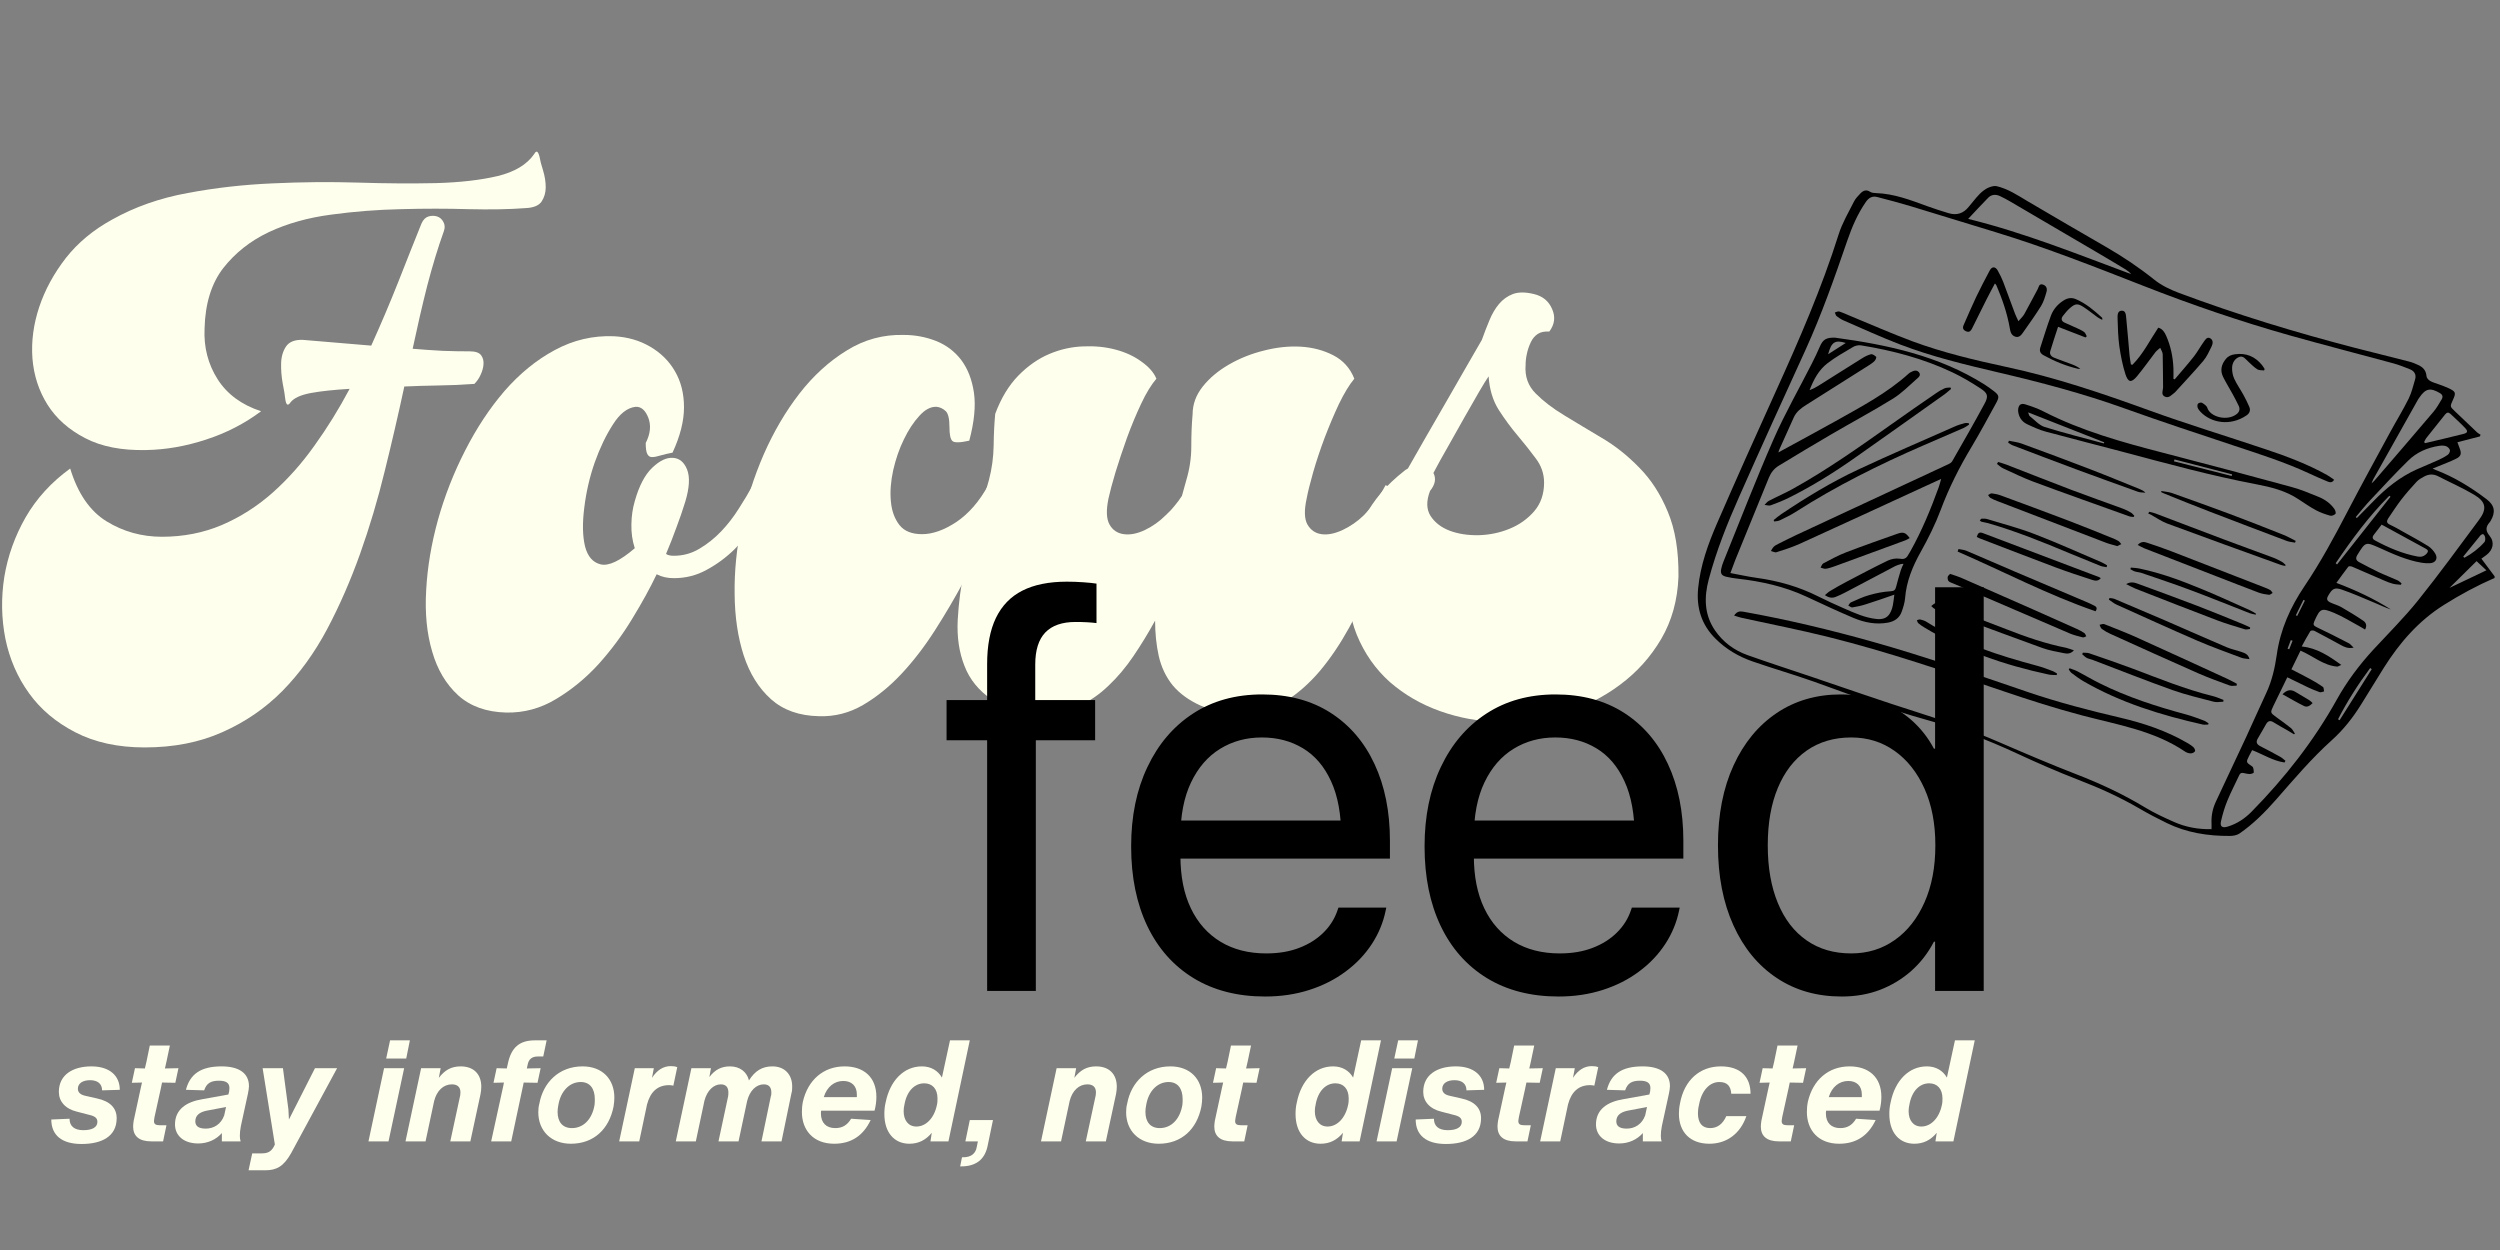 <svg xmlns="http://www.w3.org/2000/svg" xmlns:xlink="http://www.w3.org/1999/xlink" width="200" zoomAndPan="magnify" viewBox="0 0 150 75" height="100" preserveAspectRatio="xMidYMid meet" version="1.0"><rect x="0" y="0" width="150" height="75" fill="#808080" stroke="none"/><defs><g/><clipPath id="d5f1943097"><path d="M 101.766 11.164 L 149.766 11.164 L 149.766 50.164 L 101.766 50.164 Z M 101.766 11.164 " clip-rule="nonzero"/></clipPath></defs><g clip-path="url(#d5f1943097)"><path fill="#000000" d="M 119.77 11.164 C 120.473 11.32 121.059 11.719 121.664 12.078 C 123.227 13 124.789 13.906 126.355 14.812 C 127.371 15.398 128.34 16.047 129.258 16.781 C 129.684 17.125 130.211 17.375 130.727 17.57 C 134.188 18.867 137.719 19.941 141.297 20.871 C 142.379 21.152 143.469 21.414 144.551 21.695 C 144.738 21.742 144.922 21.82 145.098 21.902 C 145.379 22.031 145.566 22.23 145.59 22.57 C 145.594 22.672 145.707 22.797 145.805 22.855 C 145.965 22.949 146.152 22.992 146.324 23.059 C 146.516 23.129 146.707 23.195 146.891 23.281 C 147.355 23.496 147.375 23.562 147.164 24.02 C 146.996 24.391 146.996 24.391 147.289 24.672 C 147.734 25.102 148.184 25.527 148.633 25.949 C 148.691 26.004 148.766 26.039 148.832 26.082 C 148.82 26.117 148.809 26.148 148.797 26.184 C 148.355 26.297 147.914 26.41 147.445 26.535 C 147.488 26.652 147.535 26.781 147.582 26.906 C 147.703 27.219 147.664 27.379 147.359 27.527 C 147.004 27.703 146.629 27.84 146.262 27.992 C 146.172 28.027 146.082 28.062 145.957 28.113 C 146.035 28.148 146.086 28.176 146.137 28.195 C 147.246 28.617 148.246 29.234 149.191 29.949 C 149.688 30.324 149.75 30.734 149.43 31.266 C 149.418 31.289 149.406 31.309 149.387 31.328 C 149.145 31.598 149.113 31.836 149.375 32.148 C 149.691 32.535 149.586 32.996 149.184 33.301 C 149.086 33.375 148.988 33.441 148.883 33.52 C 149.152 33.883 149.414 34.23 149.676 34.578 C 149.676 34.609 149.676 34.641 149.676 34.676 C 148.621 35.137 147.609 35.68 146.633 36.297 C 145.109 37.254 143.973 38.57 143.027 40.07 C 142.57 40.801 142.125 41.535 141.668 42.266 C 141.176 43.059 140.605 43.785 139.91 44.41 C 138.699 45.5 137.648 46.738 136.578 47.961 C 135.91 48.723 135.199 49.438 134.367 50.012 C 134.211 50.117 133.984 50.156 133.793 50.156 C 132.477 50.164 131.199 49.965 130.008 49.383 C 129.445 49.109 128.891 48.82 128.352 48.504 C 127.191 47.828 125.977 47.281 124.723 46.797 C 123.465 46.312 122.23 45.77 121.008 45.203 C 119.262 44.391 117.469 43.707 115.609 43.195 C 113.312 42.562 111.094 41.707 108.855 40.906 C 107.633 40.473 106.383 40.113 105.16 39.688 C 104.324 39.398 103.566 38.957 102.934 38.324 C 102.086 37.484 101.777 36.469 101.887 35.305 C 102.02 33.926 102.484 32.641 103.027 31.391 C 104.18 28.742 105.355 26.105 106.551 23.477 C 107.949 20.395 109.301 17.293 110.32 14.059 C 110.535 13.379 110.91 12.746 111.234 12.102 C 111.324 11.918 111.48 11.758 111.625 11.605 C 111.789 11.438 111.973 11.352 112.207 11.508 C 112.305 11.57 112.441 11.582 112.562 11.586 C 113.637 11.621 114.625 12 115.613 12.363 C 116.039 12.52 116.477 12.656 116.91 12.789 C 117.398 12.938 117.805 12.812 118.125 12.406 C 118.27 12.223 118.422 12.043 118.574 11.863 C 118.859 11.531 119.168 11.238 119.625 11.164 C 119.672 11.164 119.723 11.164 119.77 11.164 Z M 132.691 49.75 C 132.691 49.609 132.699 49.496 132.691 49.383 C 132.672 48.934 132.762 48.508 132.949 48.105 C 133.547 46.82 134.156 45.543 134.754 44.258 C 135.168 43.371 135.555 42.473 135.973 41.586 C 136.316 40.855 136.492 40.078 136.605 39.293 C 136.816 37.777 137.418 36.434 138.266 35.176 C 139.234 33.742 140.055 32.219 140.855 30.684 C 141.684 29.094 142.547 27.52 143.402 25.945 C 143.77 25.266 144.176 24.609 144.52 23.918 C 144.699 23.555 144.793 23.145 144.91 22.75 C 144.988 22.473 144.859 22.266 144.605 22.16 C 144.277 22.027 143.941 21.895 143.602 21.801 C 141.543 21.242 139.473 20.711 137.418 20.133 C 134.441 19.293 131.516 18.293 128.637 17.164 C 125.703 16.016 122.777 14.859 119.762 13.938 C 118.062 13.422 116.367 12.895 114.664 12.379 C 113.992 12.176 113.309 11.996 112.629 11.82 C 112.336 11.746 112.121 11.867 111.949 12.121 C 111.453 12.836 111.117 13.625 110.836 14.441 C 110.074 16.66 109.297 18.871 108.324 21.008 C 106.984 23.938 105.648 26.871 104.344 29.816 C 103.629 31.426 102.977 33.062 102.523 34.77 C 102.242 35.832 102.25 36.863 102.891 37.812 C 103.379 38.527 104.051 39.02 104.855 39.309 C 106.125 39.758 107.406 40.176 108.684 40.605 C 110.812 41.324 112.934 42.07 115.074 42.746 C 116.723 43.27 118.352 43.836 119.941 44.527 C 121.473 45.191 123.012 45.848 124.57 46.453 C 126.008 47.008 127.391 47.652 128.707 48.449 C 129.262 48.785 129.855 49.059 130.449 49.32 C 131.145 49.629 131.887 49.766 132.691 49.75 Z M 135.129 45.008 C 135.066 45.125 135.016 45.227 134.961 45.324 C 134.746 45.746 134.758 45.734 135.137 45.992 C 135.215 46.047 135.223 46.227 135.227 46.352 C 135.23 46.379 135.078 46.441 135 46.441 C 134.871 46.441 134.742 46.41 134.617 46.383 C 134.484 46.352 134.41 46.387 134.352 46.516 C 134.121 47.02 133.859 47.508 133.652 48.016 C 133.484 48.418 133.359 48.84 133.262 49.266 C 133.184 49.594 133.336 49.695 133.656 49.598 C 134.215 49.43 134.684 49.117 135.09 48.707 C 137.082 46.68 138.824 44.465 140.207 41.977 C 140.816 40.883 141.562 39.891 142.406 38.973 C 143.312 37.992 144.262 37.051 145.094 36.012 C 146.355 34.441 147.539 32.809 148.742 31.191 C 149.227 30.539 149.164 30.113 148.465 29.695 C 147.766 29.277 147.012 28.949 146.285 28.574 C 145.996 28.426 145.719 28.445 145.445 28.594 C 145.285 28.68 145.113 28.777 144.992 28.91 C 144.676 29.25 144.371 29.598 144.086 29.965 C 143.805 30.328 143.555 30.719 143.293 31.102 C 143.188 31.262 143.188 31.387 143.395 31.48 C 143.66 31.602 143.914 31.75 144.168 31.895 C 144.68 32.18 145.195 32.457 145.691 32.766 C 145.859 32.871 146.012 33.043 146.117 33.219 C 146.293 33.516 146.133 33.777 145.793 33.793 C 145.629 33.801 145.465 33.793 145.309 33.766 C 144.406 33.617 143.586 33.242 142.766 32.871 C 141.93 32.5 141.934 32.504 141.445 33.289 C 141.324 33.488 141.352 33.621 141.547 33.727 C 141.934 33.93 142.32 34.141 142.715 34.328 C 143.086 34.504 143.477 34.648 143.855 34.82 C 143.945 34.859 144.016 34.941 144.094 35.004 C 144.082 35.031 144.066 35.059 144.055 35.086 C 143.895 35.07 143.734 35.066 143.582 35.027 C 143.402 34.98 143.23 34.91 143.059 34.836 C 142.418 34.559 141.781 34.277 141.137 34.004 C 141.066 33.973 140.934 33.961 140.902 33.996 C 140.664 34.301 140.441 34.617 140.184 34.973 C 141.355 35.418 142.441 35.922 143.457 36.57 C 143.121 36.457 142.801 36.305 142.477 36.168 C 141.824 35.895 141.18 35.609 140.516 35.379 C 140.078 35.227 139.938 35.32 139.703 35.723 C 139.578 35.934 139.602 36.043 139.828 36.152 C 140.039 36.254 140.273 36.309 140.477 36.426 C 140.922 36.684 141.367 36.953 141.793 37.242 C 141.957 37.352 142.039 37.539 141.902 37.773 C 141.773 37.695 141.656 37.621 141.539 37.559 C 141.047 37.293 140.566 36.992 140.055 36.777 C 139.273 36.453 139.207 36.504 138.859 37.281 C 138.781 37.457 138.801 37.539 138.996 37.629 C 139.648 37.934 140.289 38.266 140.934 38.598 C 141.023 38.645 141.094 38.742 141.219 38.859 C 140.867 38.93 140.652 38.812 140.43 38.691 C 139.91 38.406 139.391 38.125 138.867 37.852 C 138.801 37.816 138.648 37.824 138.621 37.867 C 138.434 38.168 138.27 38.48 138.102 38.785 C 139.031 38.887 139.73 39.355 140.477 39.895 C 140.344 39.949 140.285 40 140.23 39.996 C 139.395 39.926 138.777 39.352 138.031 39.039 C 137.852 39.406 137.676 39.77 137.484 40.16 C 137.895 40.371 138.277 40.562 138.652 40.77 C 138.902 40.906 139.145 41.051 139.375 41.215 C 139.434 41.258 139.422 41.395 139.445 41.484 C 139.355 41.504 139.258 41.555 139.184 41.531 C 138.938 41.445 138.699 41.344 138.465 41.234 C 138.062 41.043 137.664 40.844 137.238 40.637 C 136.957 41.219 136.676 41.785 136.402 42.355 C 136.207 42.762 136.215 42.762 136.586 43.035 C 136.883 43.25 137.18 43.461 137.465 43.691 C 137.562 43.773 137.617 43.906 137.695 44.016 C 137.676 44.031 137.656 44.043 137.641 44.059 C 137.508 43.98 137.379 43.898 137.246 43.82 C 136.965 43.66 136.68 43.504 136.402 43.332 C 136.207 43.211 136.07 43.262 135.965 43.449 C 135.801 43.73 135.645 44.016 135.477 44.293 C 135.344 44.512 135.387 44.656 135.621 44.773 C 136.027 44.977 136.426 45.195 136.824 45.414 C 136.934 45.477 137.027 45.57 137.129 45.648 C 137.109 45.684 137.09 45.715 137.07 45.75 C 136.383 45.652 135.793 45.266 135.129 45.008 Z M 118.09 13.133 C 121.492 13.973 124.664 15.258 127.871 16.449 C 127.77 16.332 127.66 16.242 127.539 16.168 C 126.98 15.832 126.426 15.496 125.863 15.168 C 124.113 14.141 122.363 13.117 120.613 12.09 C 120.41 11.973 120.203 11.859 119.992 11.762 C 119.738 11.645 119.484 11.668 119.289 11.867 C 118.891 12.266 118.512 12.688 118.09 13.133 Z M 142.297 29 C 142.379 28.922 142.426 28.887 142.461 28.844 C 143.648 27.469 144.836 26.09 146.012 24.703 C 146.203 24.477 146.348 24.211 146.504 23.953 C 146.59 23.805 146.555 23.68 146.395 23.586 C 145.824 23.25 145.539 23.305 145.168 23.844 C 145.141 23.883 145.113 23.922 145.086 23.965 C 144.188 25.562 143.289 27.156 142.395 28.758 C 142.359 28.816 142.344 28.887 142.297 29 Z M 141.348 31.02 C 141.367 31.043 141.391 31.062 141.41 31.086 C 141.742 30.746 142.078 30.406 142.41 30.066 C 143.168 29.285 144.004 28.613 145.004 28.164 C 145.434 27.973 145.871 27.797 146.301 27.602 C 146.496 27.512 146.695 27.41 146.871 27.285 C 146.945 27.23 147.016 27.082 146.996 27.004 C 146.973 26.91 146.859 26.805 146.762 26.77 C 146.637 26.727 146.488 26.73 146.355 26.75 C 145.648 26.855 145.004 27.133 144.496 27.633 C 143.73 28.387 143 29.172 142.27 29.953 C 141.945 30.293 141.652 30.664 141.348 31.02 Z M 142.898 31.477 C 142.719 31.707 142.578 31.895 142.434 32.082 C 142.32 32.227 142.336 32.34 142.508 32.43 C 143.312 32.863 144.145 33.219 145.047 33.391 C 145.258 33.434 145.445 33.387 145.598 33.219 C 145.703 33.098 145.707 33.012 145.559 32.93 C 144.676 32.449 143.797 31.969 142.898 31.477 Z M 145.449 26.52 C 145.469 26.543 145.484 26.566 145.5 26.59 C 146.27 26.406 147.043 26.23 147.809 26.035 C 148.059 25.973 148.09 25.875 147.906 25.68 C 147.629 25.383 147.324 25.117 147.031 24.836 C 146.91 24.723 146.812 24.738 146.707 24.867 C 146.332 25.344 145.945 25.816 145.57 26.293 C 145.52 26.359 145.488 26.445 145.449 26.52 Z M 148.594 33.668 C 148.059 34.195 147.539 34.707 146.969 35.273 C 147.746 34.902 148.457 34.562 149.184 34.219 C 148.973 34.02 148.785 33.844 148.594 33.668 Z M 140.141 33.793 C 140.168 33.82 140.195 33.844 140.223 33.867 C 141.293 32.512 142.359 31.156 143.43 29.805 C 143.406 29.785 143.383 29.766 143.359 29.746 C 142.133 30.973 141.109 32.363 140.141 33.793 Z M 147.793 33.398 C 147.816 33.422 147.84 33.441 147.867 33.465 C 148.32 33.219 148.73 32.91 149.07 32.52 C 149.121 32.461 149.121 32.332 149.109 32.242 C 149.098 32.172 149.051 32.086 148.992 32.051 C 148.957 32.031 148.852 32.09 148.812 32.141 C 148.469 32.555 148.133 32.977 147.793 33.398 Z M 142.305 40.148 C 142.273 40.129 142.242 40.105 142.211 40.082 C 141.488 41.055 140.836 42.078 140.281 43.156 C 140.312 43.176 140.344 43.195 140.375 43.215 C 141.02 42.195 141.664 41.172 142.305 40.148 Z M 138.293 36.035 C 138.266 36.02 138.238 36.004 138.207 35.992 C 138.055 36.301 137.902 36.609 137.75 36.918 C 137.777 36.93 137.805 36.945 137.832 36.957 C 137.988 36.648 138.141 36.34 138.293 36.035 Z M 137.254 38.918 C 137.289 38.93 137.32 38.945 137.352 38.957 C 137.418 38.789 137.484 38.617 137.555 38.445 C 137.52 38.434 137.484 38.418 137.449 38.406 C 137.387 38.578 137.32 38.746 137.254 38.918 Z M 137.254 38.918 " fill-opacity="1" fill-rule="nonzero"/></g><path fill="#000000" d="M 110.117 20.262 C 113.258 20.688 116.324 21.344 119.059 23.062 C 119.25 23.184 119.438 23.32 119.617 23.457 C 119.938 23.703 119.973 23.801 119.785 24.152 C 119.297 25.043 118.816 25.938 118.297 26.809 C 117.57 28.016 116.941 29.262 116.445 30.586 C 116.121 31.453 115.699 32.297 115.246 33.109 C 114.754 33.988 114.383 34.883 114.305 35.895 C 114.281 36.168 114.195 36.438 114.105 36.695 C 113.969 37.082 113.672 37.285 113.273 37.359 C 112.559 37.488 111.875 37.352 111.223 37.082 C 110.258 36.676 109.312 36.23 108.363 35.789 C 107.066 35.188 105.691 34.883 104.281 34.723 C 104.039 34.695 103.797 34.66 103.562 34.602 C 103.289 34.531 103.219 34.406 103.273 34.133 C 103.305 33.98 103.352 33.832 103.41 33.691 C 104.402 31.242 105.355 28.77 106.418 26.348 C 107.098 24.801 107.945 23.324 108.711 21.812 C 108.883 21.48 109.039 21.141 109.188 20.801 C 109.375 20.363 109.578 20.242 110.117 20.262 Z M 109.496 35.707 C 109.609 35.617 109.691 35.527 109.793 35.469 C 110.121 35.273 110.449 35.082 110.789 34.906 C 111.605 34.477 112.426 34.043 113.258 33.641 C 113.469 33.539 113.75 33.484 113.977 33.523 C 114.227 33.566 114.363 33.52 114.48 33.316 C 114.527 33.234 114.582 33.152 114.629 33.066 C 115.312 31.844 115.844 30.555 116.32 29.242 C 116.375 29.094 116.41 28.941 116.469 28.734 C 116.059 28.922 115.707 29.086 115.352 29.246 C 112.898 30.375 110.445 31.512 107.984 32.629 C 107.535 32.832 107.059 32.984 106.59 33.133 C 106.496 33.164 106.367 33.086 106.254 33.059 C 106.309 32.973 106.355 32.871 106.43 32.801 C 106.504 32.73 106.602 32.68 106.695 32.633 C 107.051 32.457 107.406 32.273 107.766 32.105 C 110.812 30.688 113.859 29.27 116.902 27.852 C 116.988 27.812 117.086 27.754 117.129 27.68 C 117.781 26.539 118.438 25.398 119.062 24.242 C 119.32 23.773 119.273 23.594 118.828 23.305 C 118.285 22.949 117.727 22.617 117.141 22.34 C 115.406 21.516 113.562 21.031 111.672 20.723 C 111.516 20.695 111.32 20.738 111.188 20.816 C 110.664 21.125 110.129 21.426 109.648 21.797 C 109.121 22.199 108.816 22.785 108.574 23.41 C 108.762 23.34 108.934 23.254 109.094 23.152 C 109.977 22.602 110.852 22.039 111.734 21.492 C 111.898 21.391 112.078 21.297 112.262 21.254 C 112.352 21.234 112.488 21.332 112.57 21.41 C 112.598 21.434 112.539 21.594 112.48 21.652 C 112.379 21.758 112.254 21.84 112.133 21.918 C 110.875 22.715 109.621 23.512 108.363 24.301 C 108.062 24.488 107.785 24.703 107.633 25.031 C 107.34 25.668 107.059 26.305 106.773 26.941 C 106.742 27.004 106.723 27.074 106.703 27.145 C 107.863 26.508 109.012 25.898 110.145 25.262 C 111.664 24.406 113.215 23.598 114.523 22.414 C 114.559 22.379 114.602 22.355 114.645 22.332 C 114.809 22.246 114.992 22.168 115.137 22.336 C 115.285 22.516 115.105 22.648 114.996 22.742 C 114.535 23.148 114.094 23.602 113.574 23.922 C 112.367 24.668 111.113 25.34 109.887 26.055 C 108.828 26.672 107.777 27.305 106.73 27.941 C 106.453 28.105 106.258 28.355 106.133 28.66 C 105.465 30.309 104.789 31.949 104.117 33.598 C 104.02 33.844 103.934 34.094 103.824 34.383 C 104.375 34.484 104.887 34.602 105.406 34.672 C 106.707 34.852 107.945 35.203 109.117 35.797 C 109.617 36.047 110.129 36.281 110.641 36.504 C 111.273 36.781 111.906 37.07 112.602 37.141 C 112.918 37.172 113.211 37.109 113.387 36.812 C 113.582 36.492 113.602 36.133 113.66 35.68 C 113.047 35.891 112.508 36.082 111.961 36.254 C 111.695 36.34 111.418 36.402 111.141 36.445 C 111.066 36.457 110.98 36.371 110.898 36.332 C 110.949 36.266 110.988 36.168 111.059 36.141 C 111.422 35.98 111.781 35.809 112.164 35.703 C 112.574 35.586 113 35.5 113.426 35.477 C 113.652 35.465 113.719 35.398 113.766 35.211 C 113.852 34.871 113.949 34.539 114.051 34.203 C 114.086 34.086 114.148 33.973 114.211 33.832 C 114.133 33.836 114.094 33.832 114.059 33.844 C 113.941 33.879 113.82 33.91 113.715 33.965 C 112.73 34.484 111.746 35.004 110.762 35.523 C 110.555 35.629 110.344 35.738 110.125 35.82 C 109.922 35.898 109.715 35.863 109.496 35.707 Z M 109.688 21.254 C 110.059 21.016 110.383 20.809 110.746 20.578 C 110.098 20.379 109.883 20.52 109.688 21.254 Z M 109.688 21.254 " fill-opacity="1" fill-rule="nonzero"/><path fill="#000000" d="M 140.047 28.785 C 139.926 28.992 139.773 28.941 139.645 28.887 C 139.262 28.73 138.883 28.562 138.508 28.387 C 137.055 27.715 135.531 27.234 134.012 26.73 C 131.84 26.008 129.668 25.293 127.516 24.52 C 125.004 23.613 122.434 22.938 119.84 22.332 C 117.871 21.871 115.906 21.395 114.016 20.672 C 112.863 20.23 111.742 19.715 110.609 19.223 C 110.465 19.16 110.324 19.066 110.199 18.969 C 110.141 18.922 110.125 18.824 110.09 18.75 C 110.176 18.727 110.277 18.668 110.348 18.688 C 110.57 18.758 110.785 18.859 111 18.949 C 112.246 19.461 113.48 20.008 114.742 20.477 C 116.578 21.156 118.484 21.609 120.395 22.02 C 123.324 22.645 126.148 23.605 128.957 24.625 C 131.285 25.469 133.656 26.188 136 26.977 C 137.246 27.395 138.477 27.859 139.629 28.504 C 139.773 28.586 139.906 28.688 140.047 28.785 Z M 140.047 28.785 " fill-opacity="1" fill-rule="nonzero"/><path fill="#000000" d="M 104.047 36.934 C 104.199 36.703 104.363 36.66 104.582 36.699 C 107.211 37.168 109.809 37.789 112.379 38.512 C 115.52 39.395 118.598 40.477 121.684 41.527 C 123.5 42.145 125.352 42.625 127.219 43.062 C 128.621 43.391 129.98 43.844 131.234 44.574 C 131.367 44.652 131.5 44.734 131.613 44.84 C 131.672 44.895 131.73 45.035 131.699 45.078 C 131.652 45.148 131.531 45.207 131.445 45.203 C 131.328 45.203 131.199 45.16 131.102 45.094 C 129.227 43.828 127.039 43.484 124.914 42.922 C 123.332 42.504 121.77 42.004 120.219 41.477 C 116.746 40.301 113.273 39.109 109.715 38.223 C 107.98 37.789 106.227 37.449 104.484 37.066 C 104.348 37.035 104.211 36.984 104.047 36.934 Z M 104.047 36.934 " fill-opacity="1" fill-rule="nonzero"/><path fill="#000000" d="M 121.086 24.66 C 121.082 24.312 121.234 24.172 121.52 24.262 C 121.887 24.379 122.262 24.508 122.605 24.684 C 124.883 25.852 127.324 26.531 129.789 27.168 C 132.355 27.832 134.918 28.516 137.477 29.215 C 138.031 29.363 138.566 29.59 139.098 29.805 C 139.48 29.957 139.816 30.191 140.059 30.531 C 140.117 30.609 140.168 30.777 140.129 30.828 C 140.066 30.902 139.906 30.969 139.812 30.941 C 139.52 30.859 139.227 30.758 138.957 30.613 C 138.602 30.422 138.266 30.188 137.926 29.965 C 137.145 29.441 136.254 29.223 135.352 29.051 C 132.648 28.539 129.996 27.809 127.336 27.102 C 125.809 26.695 124.273 26.312 122.746 25.898 C 122.359 25.793 121.984 25.621 121.621 25.449 C 121.277 25.285 121.117 24.98 121.086 24.66 Z M 126.23 26.605 C 126.238 26.586 126.246 26.562 126.254 26.539 C 124.75 25.945 123.246 25.355 121.688 24.742 C 121.73 24.848 121.738 24.93 121.781 24.965 C 122.074 25.191 122.34 25.512 122.672 25.617 C 123.848 25.984 125.043 26.281 126.23 26.605 Z M 133.902 28.559 C 133.91 28.527 133.918 28.492 133.926 28.461 C 132.773 28.164 131.621 27.863 130.469 27.566 C 130.457 27.602 130.449 27.641 130.438 27.68 C 131.594 27.973 132.75 28.266 133.902 28.559 Z M 133.902 28.559 " fill-opacity="1" fill-rule="nonzero"/><path fill="#000000" d="M 127.945 21.887 C 128.59 21.242 128.988 20.422 129.496 19.66 C 129.75 19.73 129.875 19.93 129.969 20.145 C 130.246 20.77 130.379 21.426 130.406 22.105 C 130.414 22.312 130.406 22.52 130.406 22.727 C 130.43 22.738 130.457 22.75 130.48 22.762 C 130.867 22.309 131.262 21.859 131.629 21.395 C 131.844 21.121 132.012 20.809 132.215 20.523 C 132.309 20.395 132.414 20.188 132.613 20.297 C 132.809 20.406 132.777 20.625 132.691 20.797 C 132.543 21.094 132.406 21.41 132.195 21.656 C 131.648 22.301 131.066 22.914 130.5 23.539 C 130.496 23.543 130.488 23.551 130.48 23.555 C 130.297 23.688 130.125 23.93 129.867 23.785 C 129.645 23.66 129.789 23.414 129.785 23.223 C 129.773 22.566 129.781 21.91 129.762 21.254 C 129.758 21.121 129.664 20.996 129.613 20.867 C 129.516 20.953 129.406 21.031 129.324 21.133 C 128.953 21.613 128.605 22.117 128.215 22.582 C 127.879 22.98 127.691 22.953 127.527 22.457 C 127.352 21.91 127.242 21.34 127.16 20.773 C 127.086 20.23 127.07 19.676 127.055 19.121 C 127.051 18.934 127.035 18.648 127.305 18.641 C 127.555 18.633 127.555 18.914 127.574 19.09 C 127.652 19.832 127.703 20.578 127.773 21.32 C 127.789 21.504 127.828 21.684 127.855 21.867 C 127.887 21.875 127.914 21.879 127.945 21.887 Z M 127.945 21.887 " fill-opacity="1" fill-rule="nonzero"/><path fill="#000000" d="M 119.695 17.008 C 119.512 17.352 119.344 17.66 119.184 17.98 C 118.891 18.559 118.609 19.145 118.316 19.723 C 118.25 19.852 118.16 19.953 117.988 19.887 C 117.805 19.816 117.73 19.699 117.816 19.508 C 118.066 18.945 118.305 18.375 118.57 17.82 C 118.824 17.285 119.102 16.762 119.379 16.238 C 119.516 15.977 119.715 15.977 119.863 16.23 C 119.988 16.449 120.098 16.676 120.191 16.91 C 120.434 17.547 120.664 18.188 120.902 18.824 C 120.953 18.957 121.02 19.086 121.105 19.273 C 121.25 19.102 121.379 18.988 121.457 18.848 C 121.734 18.352 121.992 17.844 122.262 17.348 C 122.328 17.223 122.336 17.008 122.559 17.07 C 122.785 17.133 122.848 17.32 122.789 17.516 C 122.707 17.801 122.621 18.102 122.469 18.352 C 122.129 18.902 121.746 19.43 121.375 19.961 C 121.27 20.113 121.137 20.273 120.914 20.199 C 120.68 20.121 120.625 19.922 120.59 19.703 C 120.434 18.801 120.137 17.945 119.777 17.105 C 119.77 17.086 119.746 17.07 119.695 17.008 Z M 119.695 17.008 " fill-opacity="1" fill-rule="nonzero"/><path fill="#000000" d="M 117.004 34.434 C 117.246 34.516 117.453 34.574 117.645 34.656 C 119.086 35.285 120.527 35.922 121.969 36.559 C 122.852 36.949 123.734 37.344 124.613 37.738 C 124.77 37.809 124.922 37.891 125.059 37.984 C 125.117 38.023 125.141 38.113 125.176 38.18 C 125.105 38.203 125.027 38.258 124.965 38.242 C 124.707 38.176 124.441 38.113 124.199 38.012 C 122.465 37.273 120.738 36.523 119.008 35.781 C 118.352 35.496 117.695 35.215 117.035 34.945 C 116.867 34.875 116.844 34.75 116.863 34.613 C 116.871 34.551 116.953 34.496 117.004 34.434 Z M 117.004 34.434 " fill-opacity="1" fill-rule="nonzero"/><path fill="#000000" d="M 134.199 41.137 C 134.059 41.137 133.902 41.176 133.777 41.129 C 133.141 40.895 132.5 40.664 131.875 40.391 C 130.125 39.617 128.379 38.828 126.637 38.039 C 126.453 37.957 126.273 37.855 126.109 37.734 C 126.039 37.684 126.016 37.574 125.973 37.488 C 126.066 37.473 126.176 37.418 126.25 37.445 C 126.883 37.695 127.52 37.941 128.141 38.219 C 129.977 39.047 131.805 39.887 133.633 40.727 C 133.832 40.816 134.02 40.926 134.211 41.027 C 134.207 41.062 134.203 41.098 134.199 41.137 Z M 134.199 41.137 " fill-opacity="1" fill-rule="nonzero"/><path fill="#000000" d="M 135.844 22.227 C 135.707 22.207 135.543 22.227 135.438 22.16 C 135.242 22.035 135.078 21.859 134.902 21.703 C 134.742 21.562 134.602 21.324 134.352 21.418 C 134.086 21.516 133.938 21.773 133.926 22.047 C 133.918 22.273 133.961 22.523 134.055 22.727 C 134.211 23.066 134.43 23.371 134.609 23.699 C 134.738 23.934 134.855 24.172 134.961 24.418 C 135.043 24.613 134.977 24.793 134.805 24.914 C 133.816 25.598 132.656 25.367 132.035 24.715 C 131.961 24.641 131.895 24.551 131.859 24.457 C 131.836 24.387 131.836 24.266 131.883 24.219 C 131.93 24.168 132.066 24.133 132.121 24.168 C 132.242 24.242 132.402 24.344 132.438 24.469 C 132.609 25.02 133.637 25.293 134.207 24.84 C 134.367 24.711 134.41 24.543 134.328 24.363 C 134.211 24.113 134.082 23.871 133.949 23.629 C 133.762 23.285 133.555 22.957 133.383 22.609 C 133.199 22.227 133.281 21.867 133.547 21.543 C 133.695 21.359 133.883 21.285 134.113 21.254 C 134.77 21.168 135.293 21.387 135.707 21.887 C 135.773 21.965 135.824 22.055 135.879 22.141 C 135.867 22.168 135.855 22.199 135.844 22.227 Z M 135.844 22.227 " fill-opacity="1" fill-rule="nonzero"/><path fill="#000000" d="M 125.129 20.246 C 124.598 20.039 124.062 19.832 123.484 19.609 C 123.32 20.117 123.156 20.59 123.016 21.07 C 122.953 21.281 123.102 21.41 123.281 21.477 C 123.613 21.609 123.953 21.719 124.285 21.848 C 124.473 21.918 124.652 22 124.82 22.129 C 124.77 22.129 124.719 22.137 124.668 22.125 C 123.945 21.953 123.266 21.676 122.617 21.316 C 122.418 21.207 122.355 21.062 122.418 20.855 C 122.629 20.211 122.824 19.555 123.062 18.922 C 123.207 18.547 123.473 18.242 123.824 18.023 C 124.051 17.879 124.297 17.84 124.543 17.945 C 125.145 18.199 125.633 18.613 126.109 19.047 C 126.137 19.07 126.148 19.113 126.137 19.191 C 126.047 19.145 125.949 19.102 125.863 19.043 C 125.574 18.836 125.301 18.605 125 18.414 C 124.668 18.199 124.512 18.211 124.211 18.473 C 124.047 18.613 123.906 18.785 123.773 18.957 C 123.652 19.117 123.68 19.266 123.871 19.355 C 124.129 19.473 124.391 19.582 124.648 19.703 C 124.785 19.77 124.93 19.832 125.051 19.922 C 125.125 19.98 125.156 20.09 125.207 20.176 C 125.18 20.199 125.156 20.223 125.129 20.246 Z M 125.129 20.246 " fill-opacity="1" fill-rule="nonzero"/><path fill="#000000" d="M 128.262 32.699 C 128.445 32.496 128.625 32.496 128.797 32.555 C 129.281 32.715 129.766 32.879 130.242 33.062 C 132.125 33.789 134.008 34.52 135.887 35.254 C 136 35.297 136.117 35.344 136.219 35.406 C 136.277 35.445 136.312 35.52 136.359 35.578 C 136.285 35.617 136.207 35.695 136.141 35.688 C 135.934 35.664 135.723 35.629 135.527 35.559 C 134.676 35.238 133.832 34.906 132.984 34.578 C 131.547 34.02 130.109 33.465 128.676 32.906 C 128.543 32.855 128.422 32.777 128.262 32.699 Z M 128.262 32.699 " fill-opacity="1" fill-rule="nonzero"/><path fill="#000000" d="M 127.035 32.766 C 126.797 32.695 126.57 32.645 126.363 32.566 C 124.188 31.738 122.016 30.902 119.844 30.066 C 119.703 30.012 119.559 29.953 119.426 29.875 C 119.367 29.84 119.332 29.762 119.285 29.703 C 119.359 29.668 119.438 29.594 119.508 29.602 C 119.691 29.625 119.879 29.664 120.051 29.727 C 121.395 30.223 122.742 30.719 124.082 31.23 C 124.969 31.566 125.848 31.926 126.727 32.281 C 126.855 32.332 126.984 32.383 127.102 32.457 C 127.172 32.5 127.219 32.582 127.277 32.648 C 127.195 32.688 127.113 32.727 127.035 32.766 Z M 127.035 32.766 " fill-opacity="1" fill-rule="nonzero"/><path fill="#000000" d="M 124.434 39.02 C 124.227 39.25 124.016 39.227 123.824 39.188 C 123.395 39.102 122.957 39.027 122.551 38.883 C 120.922 38.297 119.309 37.688 117.688 37.094 C 117.156 36.898 116.613 36.723 116.082 36.531 C 116.004 36.5 115.945 36.418 115.875 36.363 C 115.969 36.301 116.062 36.184 116.156 36.188 C 116.312 36.188 116.469 36.254 116.621 36.312 C 117.887 36.793 119.152 37.277 120.414 37.766 C 121.57 38.219 122.742 38.625 123.965 38.867 C 124.109 38.898 124.25 38.961 124.434 39.02 Z M 124.434 39.02 " fill-opacity="1" fill-rule="nonzero"/><path fill="#000000" d="M 123.402 40.504 C 123.238 40.496 123.066 40.504 122.906 40.469 C 120.281 39.906 117.766 39.047 115.457 37.645 C 115.332 37.57 115.211 37.488 115.098 37.391 C 115.055 37.352 115.039 37.277 115.012 37.215 C 115.078 37.199 115.152 37.152 115.211 37.168 C 115.344 37.199 115.48 37.238 115.594 37.312 C 117.645 38.602 119.922 39.328 122.238 39.949 C 122.559 40.035 122.871 40.156 123.18 40.273 C 123.266 40.305 123.344 40.367 123.422 40.414 C 123.414 40.445 123.41 40.477 123.402 40.504 Z M 123.402 40.504 " fill-opacity="1" fill-rule="nonzero"/><path fill="#000000" d="M 124.973 39.16 C 125.102 39.172 125.242 39.156 125.359 39.199 C 126.227 39.496 127.094 39.793 127.949 40.113 C 129.539 40.711 131.105 41.355 132.758 41.762 C 132.98 41.816 133.195 41.914 133.41 41.996 C 133.406 42.031 133.402 42.066 133.398 42.102 C 133.207 42.105 133.008 42.152 132.828 42.105 C 132 41.887 131.156 41.691 130.352 41.406 C 128.73 40.828 127.133 40.191 125.527 39.582 C 125.418 39.543 125.301 39.527 125.203 39.473 C 125.102 39.418 125.02 39.328 124.93 39.254 C 124.945 39.223 124.961 39.191 124.973 39.16 Z M 124.973 39.16 " fill-opacity="1" fill-rule="nonzero"/><path fill="#000000" d="M 132.492 43.473 C 132.383 43.473 132.27 43.496 132.168 43.473 C 129.676 42.91 127.246 42.168 125.016 40.879 C 124.766 40.734 124.531 40.559 124.297 40.383 C 124.227 40.332 124.18 40.242 124.125 40.168 C 124.141 40.145 124.156 40.117 124.172 40.094 C 124.336 40.156 124.508 40.207 124.664 40.289 C 125.109 40.52 125.539 40.781 125.992 41.004 C 127.645 41.828 129.395 42.391 131.176 42.871 C 131.543 42.969 131.898 43.113 132.254 43.242 C 132.348 43.277 132.426 43.348 132.512 43.398 C 132.508 43.426 132.5 43.449 132.492 43.473 Z M 132.492 43.473 " fill-opacity="1" fill-rule="nonzero"/><path fill="#000000" d="M 126.047 34.688 C 125.895 34.883 125.707 34.852 125.539 34.797 C 124.809 34.559 124.074 34.32 123.355 34.051 C 121.828 33.48 120.309 32.887 118.789 32.305 C 118.73 32.281 118.672 32.25 118.605 32.219 C 118.668 32.039 118.711 31.891 118.957 31.98 C 121.285 32.867 123.613 33.746 125.941 34.625 C 125.973 34.637 125.996 34.656 126.047 34.688 Z M 126.047 34.688 " fill-opacity="1" fill-rule="nonzero"/><path fill="#000000" d="M 117.512 32.941 C 117.676 32.977 117.848 32.988 117.996 33.051 C 118.965 33.461 119.93 33.887 120.902 34.301 C 122.305 34.898 123.707 35.488 125.109 36.086 C 125.297 36.164 125.48 36.246 125.66 36.34 C 125.781 36.398 125.859 36.488 125.734 36.676 C 122.887 35.699 120.219 34.293 117.457 33.094 C 117.477 33.043 117.496 32.992 117.512 32.941 Z M 117.512 32.941 " fill-opacity="1" fill-rule="nonzero"/><path fill="#000000" d="M 127.57 35.047 C 127.867 34.871 128.094 34.961 128.309 35.039 C 129.488 35.473 130.668 35.902 131.844 36.352 C 132.766 36.707 133.68 37.086 134.598 37.457 C 134.738 37.512 134.871 37.582 135.008 37.648 C 135.004 37.676 135 37.707 135 37.738 C 134.902 37.746 134.793 37.785 134.703 37.762 C 134.133 37.586 133.555 37.422 132.996 37.207 C 131.371 36.59 129.758 35.957 128.141 35.324 C 127.965 35.254 127.797 35.156 127.57 35.047 Z M 127.57 35.047 " fill-opacity="1" fill-rule="nonzero"/><path fill="#000000" d="M 134.969 39.547 C 134.781 39.52 134.621 39.52 134.48 39.465 C 133.598 39.133 132.711 38.816 131.848 38.445 C 130.223 37.742 128.613 37.008 127 36.281 C 126.832 36.207 126.688 36.078 126.531 35.977 C 126.547 35.945 126.559 35.91 126.574 35.879 C 126.676 35.898 126.785 35.898 126.879 35.938 C 127.895 36.367 128.91 36.797 129.922 37.234 C 131.152 37.77 132.375 38.312 133.605 38.836 C 133.887 38.957 134.195 39.012 134.488 39.117 C 134.676 39.184 134.891 39.242 134.969 39.547 Z M 134.969 39.547 " fill-opacity="1" fill-rule="nonzero"/><path fill="#000000" d="M 119.883 27.719 C 120.051 27.77 120.219 27.812 120.379 27.875 C 121.68 28.379 122.977 28.895 124.281 29.391 C 125.312 29.781 126.355 30.145 127.391 30.527 C 127.555 30.586 127.715 30.672 127.867 30.762 C 127.941 30.805 127.996 30.887 128.059 30.949 C 128.047 30.973 128.035 30.996 128.023 31.016 C 127.934 31.008 127.84 31.012 127.758 30.98 C 125.852 30.297 123.938 29.621 122.035 28.914 C 121.406 28.68 120.801 28.383 120.188 28.102 C 120.051 28.039 119.941 27.926 119.82 27.836 C 119.84 27.797 119.863 27.758 119.883 27.719 Z M 119.883 27.719 " fill-opacity="1" fill-rule="nonzero"/><path fill="#000000" d="M 137.109 33.953 C 137.027 33.938 136.938 33.93 136.859 33.898 C 134.582 33.074 132.301 32.254 130.027 31.41 C 129.684 31.281 129.375 31.059 129.047 30.879 C 128.996 30.855 128.945 30.832 128.891 30.809 C 128.914 30.777 128.938 30.742 128.957 30.707 C 129.078 30.738 129.199 30.758 129.309 30.801 C 130.684 31.32 132.051 31.848 133.426 32.363 C 134.41 32.734 135.402 33.09 136.387 33.457 C 136.578 33.527 136.758 33.625 136.934 33.723 C 137.012 33.766 137.07 33.84 137.141 33.902 C 137.129 33.918 137.121 33.938 137.109 33.953 Z M 137.109 33.953 " fill-opacity="1" fill-rule="nonzero"/><path fill="#000000" d="M 120.535 26.445 C 120.793 26.5 121.059 26.527 121.305 26.617 C 122.684 27.121 124.059 27.633 125.426 28.16 C 126.426 28.543 127.414 28.957 128.406 29.355 C 128.52 29.402 128.625 29.457 128.727 29.562 C 128.578 29.547 128.418 29.555 128.281 29.508 C 127.055 29.066 125.824 28.625 124.602 28.172 C 123.316 27.695 122.039 27.207 120.758 26.719 C 120.66 26.684 120.578 26.613 120.488 26.559 C 120.504 26.52 120.52 26.48 120.535 26.445 Z M 120.535 26.445 " fill-opacity="1" fill-rule="nonzero"/><path fill="#000000" d="M 137.703 32.559 C 137.539 32.527 137.363 32.516 137.207 32.457 C 135.652 31.871 134.098 31.281 132.547 30.684 C 131.645 30.34 130.754 29.973 129.855 29.613 C 129.793 29.59 129.73 29.555 129.668 29.523 C 129.676 29.504 129.68 29.484 129.684 29.461 C 129.891 29.5 130.105 29.512 130.305 29.578 C 131.457 29.988 132.609 30.398 133.758 30.828 C 134.852 31.238 135.938 31.664 137.023 32.098 C 137.27 32.195 137.5 32.332 137.742 32.453 C 137.727 32.488 137.715 32.523 137.703 32.559 Z M 137.703 32.559 " fill-opacity="1" fill-rule="nonzero"/><path fill="#000000" d="M 126.398 34.031 C 126.273 34.004 126.141 34 126.027 33.953 C 125.41 33.707 124.793 33.453 124.18 33.199 C 122.57 32.523 120.953 31.871 119.277 31.387 C 119.152 31.352 119.02 31.34 118.895 31.305 C 118.855 31.297 118.824 31.254 118.789 31.227 C 118.824 31.191 118.859 31.125 118.898 31.121 C 119.008 31.113 119.129 31.113 119.234 31.145 C 120.188 31.438 121.156 31.688 122.082 32.047 C 123.438 32.57 124.762 33.168 126.098 33.738 C 126.211 33.785 126.316 33.859 126.426 33.922 C 126.418 33.961 126.406 33.996 126.398 34.031 Z M 126.398 34.031 " fill-opacity="1" fill-rule="nonzero"/><path fill="#000000" d="M 135.344 36.879 C 135.223 36.852 135.098 36.836 134.984 36.793 C 133.773 36.32 132.574 35.832 131.359 35.379 C 130.41 35.023 129.449 34.707 128.488 34.375 C 128.359 34.332 128.219 34.328 128.086 34.285 C 127.996 34.258 127.914 34.199 127.824 34.152 C 127.836 34.121 127.844 34.086 127.852 34.055 C 128.031 34.074 128.211 34.078 128.387 34.117 C 129.66 34.383 130.879 34.836 132.078 35.332 C 133.059 35.734 134.023 36.18 134.992 36.613 C 135.121 36.668 135.242 36.75 135.363 36.824 C 135.355 36.844 135.352 36.863 135.344 36.879 Z M 135.344 36.879 " fill-opacity="1" fill-rule="nonzero"/><path fill="#000000" d="M 136.949 41.656 C 137.223 41.379 137.457 41.355 137.715 41.508 C 137.992 41.676 138.273 41.836 138.551 42.008 C 138.625 42.051 138.684 42.117 138.758 42.184 C 138.605 42.348 138.426 42.453 138.246 42.363 C 137.812 42.152 137.398 41.902 136.949 41.656 Z M 136.949 41.656 " fill-opacity="1" fill-rule="nonzero"/><path fill="#000000" d="M 117.062 23.336 C 116.941 23.438 116.828 23.543 116.703 23.637 C 114.91 24.91 113.117 26.188 111.316 27.453 C 110.043 28.352 108.719 29.176 107.32 29.871 C 106.973 30.043 106.609 30.188 106.242 30.32 C 106.137 30.359 105.996 30.305 105.871 30.293 C 105.957 30.211 106.031 30.102 106.133 30.051 C 106.602 29.805 107.086 29.598 107.547 29.344 C 109.652 28.176 111.613 26.785 113.574 25.395 C 114.434 24.781 115.301 24.184 116.172 23.586 C 116.332 23.473 116.5 23.375 116.68 23.297 C 116.785 23.254 116.91 23.262 117.031 23.25 C 117.039 23.277 117.051 23.309 117.062 23.336 Z M 117.062 23.336 " fill-opacity="1" fill-rule="nonzero"/><path fill="#000000" d="M 106.418 31.203 C 106.566 31.086 106.711 30.961 106.867 30.855 C 108.359 29.852 109.895 28.918 111.52 28.16 C 113.43 27.266 115.371 26.438 117.301 25.582 C 117.484 25.5 117.68 25.445 117.875 25.391 C 117.953 25.371 118.039 25.387 118.121 25.387 C 118.129 25.418 118.141 25.445 118.148 25.473 C 118.047 25.539 117.949 25.617 117.84 25.668 C 117.031 26.023 116.219 26.371 115.406 26.723 C 112.754 27.875 110.168 29.16 107.727 30.723 C 107.43 30.914 107.102 31.066 106.781 31.223 C 106.684 31.27 106.562 31.27 106.453 31.289 C 106.441 31.262 106.43 31.23 106.418 31.203 Z M 106.418 31.203 " fill-opacity="1" fill-rule="nonzero"/><path fill="#000000" d="M 114.582 32.285 C 114.484 32.336 114.402 32.391 114.316 32.422 C 112.906 32.941 111.5 33.461 110.09 33.973 C 109.914 34.035 109.734 34.098 109.551 34.125 C 109.453 34.141 109.34 34.082 109.234 34.055 C 109.289 33.969 109.324 33.84 109.406 33.797 C 109.852 33.566 110.293 33.32 110.762 33.141 C 111.781 32.75 112.816 32.387 113.848 32.023 C 114.203 31.898 114.34 31.953 114.582 32.285 Z M 114.582 32.285 " fill-opacity="1" fill-rule="nonzero"/><g fill="#ffffee" fill-opacity="1"><g transform="translate(0.118, 42.784)"><g><path d="M 28.078 -21.703 C 28.41 -21.703 28.633 -21.625 28.75 -21.469 C 28.863 -21.312 28.91 -21.129 28.891 -20.922 C 28.879 -20.723 28.82 -20.516 28.719 -20.297 C 28.625 -20.086 28.5 -19.906 28.344 -19.75 C 27.602 -19.695 26.883 -19.664 26.188 -19.656 C 25.488 -19.645 24.805 -19.625 24.141 -19.594 C 23.785 -17.938 23.395 -16.25 22.969 -14.531 C 22.551 -12.812 22.055 -11.148 21.484 -9.547 C 20.91 -7.941 20.25 -6.43 19.5 -5.016 C 18.75 -3.609 17.859 -2.379 16.828 -1.328 C 15.797 -0.285 14.598 0.535 13.234 1.141 C 11.867 1.754 10.312 2.062 8.562 2.062 C 6.957 2.062 5.57 1.758 4.406 1.156 C 3.25 0.562 2.32 -0.219 1.625 -1.188 C 0.926 -2.156 0.453 -3.25 0.203 -4.469 C -0.035 -5.688 -0.055 -6.922 0.141 -8.172 C 0.348 -9.422 0.773 -10.613 1.422 -11.75 C 2.078 -12.883 2.969 -13.859 4.094 -14.672 C 4.551 -13.172 5.281 -12.113 6.281 -11.5 C 7.289 -10.883 8.395 -10.578 9.594 -10.578 C 10.883 -10.578 12.082 -10.812 13.188 -11.281 C 14.301 -11.758 15.316 -12.406 16.234 -13.219 C 17.148 -14.031 17.988 -14.973 18.75 -16.047 C 19.52 -17.117 20.223 -18.254 20.859 -19.453 C 19.922 -19.398 19.145 -19.316 18.531 -19.203 C 17.914 -19.086 17.508 -18.898 17.312 -18.641 C 17.156 -18.41 17.051 -18.473 17 -18.828 C 16.977 -19.055 16.926 -19.375 16.844 -19.781 C 16.77 -20.195 16.738 -20.598 16.75 -20.984 C 16.758 -21.379 16.859 -21.719 17.047 -22 C 17.242 -22.281 17.582 -22.41 18.062 -22.391 L 22.156 -22.047 C 22.738 -23.336 23.281 -24.613 23.781 -25.875 C 24.281 -27.145 24.742 -28.312 25.172 -29.375 C 25.273 -29.602 25.414 -29.742 25.594 -29.797 C 25.77 -29.848 25.941 -29.848 26.109 -29.797 C 26.273 -29.742 26.398 -29.633 26.484 -29.469 C 26.578 -29.301 26.586 -29.117 26.516 -28.922 C 26.16 -27.93 25.828 -26.836 25.516 -25.641 C 25.211 -24.441 24.922 -23.18 24.641 -21.859 C 25.254 -21.805 25.852 -21.766 26.438 -21.734 C 27.02 -21.711 27.566 -21.703 28.078 -21.703 Z M 32.25 -33.391 C 32.289 -33.16 32.363 -32.879 32.469 -32.547 C 32.57 -32.211 32.625 -31.879 32.625 -31.547 C 32.625 -31.223 32.539 -30.938 32.375 -30.688 C 32.207 -30.445 31.883 -30.316 31.406 -30.297 C 30.438 -30.223 29.301 -30.203 28 -30.234 C 26.695 -30.273 25.336 -30.273 23.922 -30.234 C 22.516 -30.203 21.125 -30.094 19.75 -29.906 C 18.375 -29.727 17.129 -29.379 16.016 -28.859 C 14.91 -28.336 14 -27.617 13.281 -26.703 C 12.57 -25.785 12.195 -24.578 12.156 -23.078 C 12.102 -21.953 12.363 -20.938 12.938 -20.031 C 13.508 -19.133 14.379 -18.492 15.547 -18.109 C 14.555 -17.367 13.453 -16.801 12.234 -16.406 C 11.023 -16.008 9.828 -15.801 8.641 -15.781 C 7.18 -15.75 5.961 -15.988 4.984 -16.5 C 4.004 -17.008 3.254 -17.676 2.734 -18.5 C 2.211 -19.332 1.91 -20.258 1.828 -21.281 C 1.754 -22.301 1.891 -23.328 2.234 -24.359 C 2.578 -25.391 3.109 -26.367 3.828 -27.297 C 4.555 -28.223 5.484 -28.992 6.609 -29.609 C 7.961 -30.367 9.473 -30.898 11.141 -31.203 C 12.805 -31.516 14.504 -31.707 16.234 -31.781 C 17.961 -31.863 19.676 -31.879 21.375 -31.828 C 23.07 -31.773 24.629 -31.766 26.047 -31.797 C 27.473 -31.836 28.703 -31.977 29.734 -32.219 C 30.766 -32.469 31.5 -32.91 31.938 -33.547 C 32.062 -33.773 32.164 -33.723 32.25 -33.391 Z M 32.25 -33.391 "/></g></g></g><g fill="#ffffee" fill-opacity="1"><g transform="translate(27.243, 42.784)"><g><path d="M 19.219 -13.219 C 18.906 -12.656 18.551 -12.07 18.156 -11.469 C 17.77 -10.875 17.328 -10.328 16.828 -9.828 C 16.328 -9.336 15.77 -8.926 15.156 -8.594 C 14.551 -8.258 13.895 -8.094 13.188 -8.094 C 12.801 -8.094 12.457 -8.172 12.156 -8.328 C 11.77 -7.516 11.281 -6.625 10.688 -5.656 C 10.102 -4.688 9.43 -3.781 8.672 -2.938 C 7.91 -2.102 7.062 -1.406 6.125 -0.844 C 5.195 -0.281 4.195 -0.008 3.125 -0.031 C 1.938 -0.062 0.977 -0.406 0.25 -1.062 C -0.477 -1.727 -1 -2.602 -1.312 -3.688 C -1.633 -4.77 -1.754 -6 -1.672 -7.375 C -1.598 -8.75 -1.363 -10.148 -0.969 -11.578 C -0.57 -13.004 -0.031 -14.391 0.656 -15.734 C 1.344 -17.086 2.133 -18.285 3.031 -19.328 C 3.938 -20.367 4.941 -21.188 6.047 -21.781 C 7.16 -22.383 8.344 -22.66 9.594 -22.609 C 10.406 -22.566 11.129 -22.359 11.766 -21.984 C 12.398 -21.617 12.895 -21.129 13.25 -20.516 C 13.613 -19.898 13.797 -19.176 13.797 -18.344 C 13.797 -17.52 13.566 -16.613 13.109 -15.625 C 12.828 -15.57 12.582 -15.516 12.375 -15.453 C 12.176 -15.391 12.008 -15.359 11.875 -15.359 C 11.75 -15.359 11.656 -15.422 11.594 -15.547 C 11.531 -15.672 11.5 -15.891 11.5 -16.203 C 11.781 -16.754 11.832 -17.258 11.656 -17.719 C 11.477 -18.176 11.223 -18.395 10.891 -18.375 C 10.398 -18.32 9.945 -17.969 9.531 -17.312 C 9.113 -16.664 8.75 -15.906 8.438 -15.031 C 8.133 -14.156 7.926 -13.25 7.812 -12.312 C 7.695 -11.383 7.711 -10.613 7.859 -10 C 8.016 -9.395 8.328 -9.035 8.797 -8.922 C 9.273 -8.805 9.957 -9.129 10.844 -9.891 C 10.695 -10.348 10.629 -10.828 10.641 -11.328 C 10.648 -11.828 10.719 -12.289 10.844 -12.719 C 11.102 -13.633 11.453 -14.301 11.891 -14.719 C 12.336 -15.145 12.754 -15.344 13.141 -15.312 C 13.523 -15.289 13.805 -15.055 13.984 -14.609 C 14.16 -14.16 14.125 -13.52 13.875 -12.688 C 13.719 -12.176 13.539 -11.66 13.344 -11.141 C 13.156 -10.617 12.945 -10.086 12.719 -9.547 C 12.82 -9.473 12.977 -9.438 13.188 -9.438 C 13.738 -9.438 14.25 -9.578 14.719 -9.859 C 15.195 -10.141 15.633 -10.488 16.031 -10.906 C 16.426 -11.32 16.781 -11.781 17.094 -12.281 C 17.414 -12.781 17.691 -13.242 17.922 -13.672 Z M 19.219 -13.219 "/></g></g></g><g fill="#ffffee" fill-opacity="1"><g transform="translate(45.39, 42.784)"><g><path d="M 15.125 -13.188 C 14.77 -12.52 14.367 -11.727 13.922 -10.812 C 13.473 -9.895 12.984 -8.938 12.453 -7.938 C 11.922 -6.945 11.344 -5.961 10.719 -4.984 C 10.094 -4.004 9.422 -3.129 8.703 -2.359 C 7.992 -1.598 7.223 -0.973 6.391 -0.484 C 5.566 -0.004 4.688 0.219 3.75 0.188 C 2.57 0.164 1.613 -0.172 0.875 -0.828 C 0.133 -1.492 -0.41 -2.367 -0.766 -3.453 C -1.117 -4.535 -1.301 -5.766 -1.312 -7.141 C -1.332 -8.516 -1.191 -9.914 -0.891 -11.344 C -0.598 -12.77 -0.156 -14.164 0.438 -15.531 C 1.039 -16.895 1.754 -18.109 2.578 -19.172 C 3.41 -20.242 4.352 -21.102 5.406 -21.75 C 6.457 -22.406 7.598 -22.719 8.828 -22.688 C 9.516 -22.688 10.16 -22.566 10.766 -22.328 C 11.379 -22.086 11.883 -21.707 12.281 -21.188 C 12.676 -20.664 12.93 -20.008 13.047 -19.219 C 13.16 -18.426 13.066 -17.469 12.766 -16.344 C 12.203 -16.219 11.863 -16.211 11.75 -16.328 C 11.633 -16.441 11.578 -16.719 11.578 -17.156 C 11.578 -17.664 11.5 -17.988 11.344 -18.125 C 11.188 -18.27 11.008 -18.352 10.812 -18.375 C 10.457 -18.395 10.109 -18.211 9.766 -17.828 C 9.422 -17.453 9.113 -16.984 8.844 -16.422 C 8.57 -15.867 8.359 -15.254 8.203 -14.578 C 8.055 -13.898 8.008 -13.273 8.062 -12.703 C 8.113 -12.129 8.285 -11.656 8.578 -11.281 C 8.867 -10.914 9.32 -10.734 9.938 -10.734 C 10.57 -10.734 11.258 -10.977 12 -11.469 C 12.738 -11.969 13.375 -12.703 13.906 -13.672 Z M 15.125 -13.188 "/></g></g></g><g fill="#ffffee" fill-opacity="1"><g transform="translate(59.525, 42.784)"><g><path d="M 24.875 -13.188 C 24.613 -12.52 24.316 -11.734 23.984 -10.828 C 23.66 -9.922 23.281 -8.977 22.844 -8 C 22.414 -7.02 21.938 -6.051 21.406 -5.094 C 20.883 -4.145 20.305 -3.289 19.672 -2.531 C 19.035 -1.781 18.344 -1.172 17.594 -0.703 C 16.844 -0.234 16.02 0 15.125 0 C 14.062 0 13.188 -0.148 12.5 -0.453 C 11.812 -0.766 11.258 -1.164 10.844 -1.656 C 10.438 -2.156 10.156 -2.742 10 -3.422 C 9.852 -4.098 9.781 -4.805 9.781 -5.547 C 9.375 -4.805 8.941 -4.098 8.484 -3.422 C 8.023 -2.742 7.523 -2.148 6.984 -1.641 C 6.453 -1.129 5.875 -0.727 5.25 -0.438 C 4.625 -0.145 3.969 0 3.281 0 C 1.852 -0.02 0.754 -0.289 -0.016 -0.812 C -0.797 -1.344 -1.344 -2.016 -1.656 -2.828 C -1.977 -3.641 -2.113 -4.555 -2.062 -5.578 C -2.008 -6.598 -1.875 -7.625 -1.656 -8.656 C -1.445 -9.688 -1.191 -10.672 -0.891 -11.609 C -0.598 -12.555 -0.363 -13.348 -0.188 -13.984 C -0.008 -14.672 0.082 -15.359 0.094 -16.047 C 0.102 -16.734 0.133 -17.367 0.188 -17.953 C 0.539 -18.898 1.004 -19.664 1.578 -20.25 C 2.148 -20.832 2.77 -21.266 3.438 -21.547 C 4.102 -21.828 4.781 -21.977 5.469 -22 C 6.156 -22.031 6.797 -21.969 7.391 -21.812 C 7.992 -21.656 8.516 -21.414 8.953 -21.094 C 9.398 -20.781 9.703 -20.438 9.859 -20.062 C 9.547 -19.695 9.238 -19.191 8.938 -18.547 C 8.633 -17.898 8.352 -17.223 8.094 -16.516 C 7.844 -15.816 7.613 -15.129 7.406 -14.453 C 7.207 -13.785 7.066 -13.258 6.984 -12.875 C 6.836 -12.164 6.859 -11.645 7.047 -11.312 C 7.234 -10.977 7.52 -10.785 7.906 -10.734 C 8.289 -10.68 8.711 -10.766 9.172 -10.984 C 9.629 -11.203 10.047 -11.5 10.422 -11.875 C 10.629 -12.062 10.805 -12.25 10.953 -12.438 C 11.109 -12.625 11.254 -12.82 11.391 -13.031 L 11.656 -13.984 C 11.852 -14.641 11.953 -15.312 11.953 -16 C 11.953 -16.688 11.977 -17.328 12.031 -17.922 C 12.031 -18.523 12.234 -19.082 12.641 -19.594 C 13.047 -20.102 13.566 -20.539 14.203 -20.906 C 14.848 -21.281 15.551 -21.562 16.312 -21.75 C 17.07 -21.945 17.805 -22.023 18.516 -21.984 C 19.234 -21.941 19.883 -21.77 20.469 -21.469 C 21.062 -21.164 21.484 -20.695 21.734 -20.062 C 21.43 -19.695 21.125 -19.191 20.812 -18.547 C 20.508 -17.898 20.223 -17.223 19.953 -16.516 C 19.691 -15.816 19.461 -15.129 19.266 -14.453 C 19.078 -13.785 18.945 -13.258 18.875 -12.875 C 18.719 -12.164 18.734 -11.645 18.922 -11.312 C 19.117 -10.977 19.398 -10.785 19.766 -10.734 C 20.141 -10.68 20.562 -10.766 21.031 -10.984 C 21.5 -11.203 21.926 -11.5 22.312 -11.875 C 22.844 -12.438 23.273 -13.035 23.609 -13.672 Z M 24.875 -13.188 "/></g></g></g><g fill="#ffffee" fill-opacity="1"><g transform="translate(83.364, 42.784)"><g><path d="M 8.172 -20.891 C 8.117 -20.203 8.32 -19.629 8.781 -19.172 C 9.238 -18.711 9.812 -18.273 10.5 -17.859 C 11.188 -17.441 11.93 -16.992 12.734 -16.516 C 13.535 -16.047 14.285 -15.453 14.984 -14.734 C 15.691 -14.023 16.266 -13.141 16.703 -12.078 C 17.148 -11.023 17.363 -9.723 17.344 -8.172 C 17.289 -6.773 16.945 -5.535 16.312 -4.453 C 15.676 -3.367 14.852 -2.453 13.844 -1.703 C 12.844 -0.953 11.711 -0.383 10.453 0 C 9.191 0.383 7.91 0.562 6.609 0.531 C 5.391 0.508 4.207 0.297 3.062 -0.109 C 1.914 -0.516 0.906 -1.098 0.031 -1.859 C -0.832 -2.629 -1.492 -3.57 -1.953 -4.688 C -2.41 -5.812 -2.57 -7.102 -2.438 -8.562 C -2.344 -9.656 -2.023 -10.719 -1.484 -11.75 C -0.953 -12.781 -0.164 -13.703 0.875 -14.516 C 0.926 -14.566 1.004 -14.617 1.109 -14.672 C 1.41 -15.203 1.77 -15.832 2.188 -16.562 C 2.613 -17.289 3.039 -18.031 3.469 -18.781 C 3.906 -19.531 4.305 -20.227 4.672 -20.875 C 5.047 -21.531 5.336 -22.035 5.547 -22.391 C 5.691 -22.797 5.844 -23.188 6 -23.562 C 6.156 -23.945 6.348 -24.273 6.578 -24.547 C 6.805 -24.816 7.082 -25.016 7.406 -25.141 C 7.738 -25.266 8.16 -25.266 8.672 -25.141 C 9.203 -25.016 9.566 -24.711 9.766 -24.234 C 9.973 -23.766 9.914 -23.316 9.594 -22.891 C 9.312 -22.91 9.082 -22.863 8.906 -22.75 C 8.727 -22.633 8.586 -22.469 8.484 -22.25 C 8.379 -22.031 8.301 -21.801 8.25 -21.562 C 8.195 -21.32 8.172 -21.098 8.172 -20.891 Z M 2.438 -13.328 C 2.207 -12.723 2.219 -12.223 2.469 -11.828 C 2.727 -11.43 3.113 -11.133 3.625 -10.938 C 4.133 -10.75 4.711 -10.66 5.359 -10.672 C 6.016 -10.691 6.633 -10.82 7.219 -11.062 C 7.801 -11.301 8.289 -11.648 8.688 -12.109 C 9.082 -12.566 9.281 -13.141 9.281 -13.828 C 9.281 -14.359 9.113 -14.844 8.781 -15.281 C 8.457 -15.719 8.098 -16.172 7.703 -16.641 C 7.305 -17.109 6.926 -17.625 6.562 -18.188 C 6.207 -18.75 6.004 -19.422 5.953 -20.203 C 5.828 -20.023 5.633 -19.711 5.375 -19.266 C 5.125 -18.828 4.836 -18.328 4.516 -17.766 C 4.203 -17.203 3.875 -16.617 3.531 -16.016 C 3.188 -15.422 2.891 -14.883 2.641 -14.406 C 2.816 -14.07 2.75 -13.711 2.438 -13.328 Z M 2.438 -13.328 "/></g></g></g><g fill="#000000" fill-opacity="1"><g transform="translate(56.392, 59.455)"><g><path d="M 2.836 0 L 2.836 -15.039 L 0.402 -15.039 L 0.402 -17.453 L 2.836 -17.453 L 2.836 -19.602 C 2.836 -20.723 3.012 -21.648 3.363 -22.379 C 3.719 -23.113 4.246 -23.66 4.949 -24.016 C 5.656 -24.375 6.547 -24.555 7.621 -24.555 C 7.945 -24.555 8.27 -24.543 8.594 -24.52 C 8.918 -24.5 9.188 -24.469 9.398 -24.438 L 9.398 -22.07 C 9.219 -22.094 9.02 -22.109 8.805 -22.121 C 8.586 -22.133 8.363 -22.137 8.141 -22.137 C 7.336 -22.137 6.73 -21.926 6.328 -21.508 C 5.926 -21.09 5.723 -20.449 5.723 -19.586 L 5.723 -17.453 L 9.316 -17.453 L 9.316 -15.039 L 5.758 -15.039 L 5.758 0 Z M 2.836 0 "/></g></g></g><g fill="#000000" fill-opacity="1"><g transform="translate(66.83, 59.455)"><g><path d="M 9.078 0.336 C 7.414 0.336 5.977 -0.035 4.773 -0.773 C 3.57 -1.512 2.648 -2.555 2.004 -3.902 C 1.363 -5.25 1.039 -6.836 1.039 -8.66 L 1.039 -8.676 C 1.039 -10.477 1.363 -12.066 2.016 -13.434 C 2.664 -14.805 3.574 -15.875 4.75 -16.641 C 5.926 -17.406 7.305 -17.789 8.895 -17.789 C 10.484 -17.789 11.852 -17.426 13 -16.691 C 14.145 -15.957 15.027 -14.934 15.641 -13.613 C 16.258 -12.293 16.566 -10.758 16.566 -9.012 L 16.566 -7.938 L 2.5 -7.938 L 2.5 -10.223 L 15.121 -10.223 L 13.645 -8.105 L 13.645 -9.23 C 13.645 -10.586 13.441 -11.703 13.031 -12.586 C 12.625 -13.473 12.062 -14.129 11.344 -14.559 C 10.629 -14.992 9.809 -15.207 8.879 -15.207 C 7.949 -15.207 7.117 -14.98 6.379 -14.527 C 5.641 -14.074 5.059 -13.402 4.633 -12.512 C 4.207 -11.621 3.996 -10.527 3.996 -9.23 L 3.996 -8.105 C 3.996 -6.875 4.203 -5.824 4.625 -4.949 C 5.043 -4.078 5.641 -3.41 6.41 -2.945 C 7.184 -2.48 8.094 -2.25 9.148 -2.25 C 9.887 -2.25 10.547 -2.359 11.129 -2.586 C 11.711 -2.809 12.195 -3.117 12.586 -3.508 C 12.98 -3.898 13.258 -4.348 13.426 -4.852 L 13.477 -5 L 16.348 -5 L 16.312 -4.832 C 16.168 -4.117 15.891 -3.445 15.484 -2.82 C 15.074 -2.191 14.551 -1.641 13.914 -1.168 C 13.277 -0.691 12.547 -0.32 11.73 -0.059 C 10.914 0.203 10.031 0.336 9.078 0.336 Z M 9.078 0.336 "/></g></g></g><g fill="#000000" fill-opacity="1"><g transform="translate(84.435, 59.455)"><g><path d="M 9.078 0.336 C 7.414 0.336 5.977 -0.035 4.773 -0.773 C 3.57 -1.512 2.648 -2.555 2.004 -3.902 C 1.363 -5.25 1.039 -6.836 1.039 -8.66 L 1.039 -8.676 C 1.039 -10.477 1.363 -12.066 2.016 -13.434 C 2.664 -14.805 3.574 -15.875 4.75 -16.641 C 5.926 -17.406 7.305 -17.789 8.895 -17.789 C 10.484 -17.789 11.852 -17.426 13 -16.691 C 14.145 -15.957 15.027 -14.934 15.641 -13.613 C 16.258 -12.293 16.566 -10.758 16.566 -9.012 L 16.566 -7.938 L 2.5 -7.938 L 2.5 -10.223 L 15.121 -10.223 L 13.645 -8.105 L 13.645 -9.23 C 13.645 -10.586 13.441 -11.703 13.031 -12.586 C 12.625 -13.473 12.062 -14.129 11.344 -14.559 C 10.629 -14.992 9.809 -15.207 8.879 -15.207 C 7.949 -15.207 7.117 -14.98 6.379 -14.527 C 5.641 -14.074 5.059 -13.402 4.633 -12.512 C 4.207 -11.621 3.996 -10.527 3.996 -9.23 L 3.996 -8.105 C 3.996 -6.875 4.203 -5.824 4.625 -4.949 C 5.043 -4.078 5.641 -3.41 6.41 -2.945 C 7.184 -2.48 8.094 -2.25 9.148 -2.25 C 9.887 -2.25 10.547 -2.359 11.129 -2.586 C 11.711 -2.809 12.195 -3.117 12.586 -3.508 C 12.98 -3.898 13.258 -4.348 13.426 -4.852 L 13.477 -5 L 16.348 -5 L 16.312 -4.832 C 16.168 -4.117 15.891 -3.445 15.484 -2.82 C 15.074 -2.191 14.551 -1.641 13.914 -1.168 C 13.277 -0.691 12.547 -0.32 11.73 -0.059 C 10.914 0.203 10.031 0.336 9.078 0.336 Z M 9.078 0.336 "/></g></g></g><g fill="#000000" fill-opacity="1"><g transform="translate(102.039, 59.455)"><g><path d="M 8.457 0.336 C 6.973 0.336 5.672 -0.035 4.559 -0.781 C 3.445 -1.523 2.578 -2.578 1.965 -3.938 C 1.348 -5.297 1.039 -6.891 1.039 -8.727 L 1.039 -8.746 C 1.039 -10.578 1.352 -12.172 1.973 -13.527 C 2.594 -14.883 3.457 -15.93 4.566 -16.676 C 5.672 -17.418 6.953 -17.789 8.41 -17.789 C 9.238 -17.789 10.004 -17.66 10.715 -17.395 C 11.426 -17.133 12.062 -16.758 12.621 -16.273 C 13.18 -15.785 13.641 -15.207 13.996 -14.535 L 14.066 -14.535 L 14.066 -24.219 L 16.984 -24.219 L 16.984 0 L 14.066 0 L 14.066 -2.953 L 13.996 -2.953 C 13.641 -2.27 13.188 -1.688 12.637 -1.199 C 12.09 -0.715 11.465 -0.336 10.766 -0.066 C 10.066 0.203 9.297 0.336 8.457 0.336 Z M 9.031 -2.25 C 10.016 -2.25 10.887 -2.516 11.648 -3.055 C 12.41 -3.59 13.004 -4.348 13.434 -5.32 C 13.867 -6.293 14.082 -7.43 14.082 -8.727 L 14.082 -8.746 C 14.082 -10.043 13.863 -11.176 13.426 -12.145 C 12.992 -13.109 12.395 -13.863 11.641 -14.398 C 10.883 -14.938 10.016 -15.207 9.031 -15.207 C 8 -15.207 7.109 -14.941 6.359 -14.418 C 5.609 -13.891 5.035 -13.148 4.633 -12.184 C 4.23 -11.223 4.027 -10.074 4.027 -8.746 L 4.027 -8.727 C 4.027 -7.395 4.23 -6.242 4.633 -5.27 C 5.035 -4.297 5.609 -3.551 6.359 -3.031 C 7.109 -2.508 8 -2.25 9.031 -2.25 Z M 9.031 -2.25 "/></g></g></g><g fill="#ffffee" fill-opacity="1"><g transform="translate(2.906, 68.483)"><g><path d="M 1.984 0.156 C 3.203 0.156 4.094 -0.297 4.094 -1.391 C 4.094 -1.984 3.719 -2.406 2.906 -2.578 L 2.219 -2.734 C 1.906 -2.797 1.766 -2.953 1.766 -3.156 C 1.766 -3.484 2.062 -3.672 2.5 -3.672 C 2.953 -3.672 3.219 -3.453 3.219 -3.062 L 4.281 -3.094 C 4.281 -3.938 3.672 -4.5 2.578 -4.5 C 1.469 -4.5 0.625 -4 0.625 -2.969 C 0.625 -2.406 1 -1.953 1.719 -1.781 L 2.438 -1.594 C 2.781 -1.516 2.938 -1.406 2.938 -1.172 C 2.938 -0.844 2.625 -0.672 2.094 -0.672 C 1.547 -0.672 1.266 -0.922 1.266 -1.359 L 0.172 -1.312 C 0.172 -0.391 0.781 0.156 1.984 0.156 Z M 1.984 0.156 "/></g></g></g><g fill="#ffffee" fill-opacity="1"><g transform="translate(7.504, 68.483)"><g><path d="M 2.219 -3.531 L 3.016 -3.516 L 3.203 -4.391 L 2.391 -4.375 L 2.484 -4.781 L 2.688 -5.75 L 1.484 -5.75 L 1.281 -4.766 L 1.188 -4.375 L 0.594 -4.391 L 0.406 -3.516 L 1.016 -3.531 L 0.938 -3.188 L 0.516 -1.234 C 0.5 -1.109 0.484 -1 0.484 -0.891 C 0.484 -0.328 0.828 0 1.578 0 L 2.281 0 L 2.484 -0.969 L 2.078 -0.969 C 1.844 -0.969 1.734 -1.031 1.734 -1.219 C 1.734 -1.266 1.75 -1.328 1.766 -1.453 L 2.141 -3.156 Z M 2.219 -3.531 "/></g></g></g><g fill="#ffffee" fill-opacity="1"><g transform="translate(10.5, 68.483)"><g><path d="M 2.797 -4.5 C 1.578 -4.5 0.906 -4.062 0.656 -3.094 L 1.75 -3.062 C 1.891 -3.484 2.141 -3.641 2.641 -3.641 C 3.047 -3.641 3.266 -3.516 3.266 -3.203 C 3.266 -3.172 3.266 -3.141 3.25 -3 L 3.203 -2.812 L 1.641 -2.531 C 0.688 -2.375 0 -1.922 0 -1.016 C 0 -0.328 0.547 0.125 1.391 0.125 C 1.969 0.125 2.469 -0.109 2.812 -0.5 L 2.812 0 L 3.938 0 C 3.906 -0.094 3.891 -0.203 3.891 -0.328 C 3.891 -0.5 3.906 -0.688 3.953 -0.922 L 4.375 -2.859 C 4.406 -3.016 4.438 -3.188 4.438 -3.312 C 4.438 -4.078 3.859 -4.5 2.797 -4.5 Z M 1.844 -0.766 C 1.391 -0.766 1.219 -0.938 1.219 -1.203 C 1.219 -1.547 1.453 -1.75 1.906 -1.844 L 3.062 -2.062 L 2.953 -1.562 C 2.766 -1.031 2.328 -0.766 1.844 -0.766 Z M 1.844 -0.766 "/></g></g></g><g fill="#ffffee" fill-opacity="1"><g transform="translate(15.242, 68.483)"><g><path d="M 2.094 -1.312 L 2.062 -1.922 L 1.734 -4.391 L 0.516 -4.391 L 1.25 0.188 L 1.172 0.344 C 1.016 0.609 0.828 0.719 0.469 0.719 L -0.109 0.719 L -0.328 1.734 L 0.672 1.734 C 1.375 1.734 1.781 1.484 2.219 0.719 L 4.984 -4.391 L 3.656 -4.391 Z M 2.094 -1.312 "/></g></g></g><g fill="#ffffee" fill-opacity="1"><g transform="translate(19.933, 68.483)"><g/></g></g><g fill="#ffffee" fill-opacity="1"><g transform="translate(22.061, 68.483)"><g><path d="M 2.312 -4.969 L 2.531 -6.062 L 1.344 -6.062 L 1.109 -4.969 Z M 1.25 0 L 2.188 -4.391 L 0.984 -4.391 L 0.047 0 Z M 1.25 0 "/></g></g></g><g fill="#ffffee" fill-opacity="1"><g transform="translate(24.283, 68.483)"><g><path d="M 3.359 -4.5 C 2.797 -4.5 2.406 -4.281 2.047 -3.812 L 2.156 -4.391 L 0.984 -4.391 L 0.047 0 L 1.25 0 L 1.766 -2.422 C 1.922 -3.047 2.328 -3.422 2.828 -3.422 C 3.156 -3.422 3.344 -3.266 3.344 -2.938 C 3.344 -2.828 3.328 -2.719 3.297 -2.609 L 2.734 0 L 3.938 0 L 4.547 -2.828 C 4.578 -2.984 4.594 -3.141 4.594 -3.281 C 4.594 -4.016 4.156 -4.5 3.359 -4.5 Z M 3.359 -4.5 "/></g></g></g><g fill="#ffffee" fill-opacity="1"><g transform="translate(29.204, 68.483)"><g><path d="M 3.391 -5.094 L 3.594 -6.062 L 2.891 -6.062 C 1.969 -6.062 1.469 -5.641 1.266 -4.656 L 1.203 -4.375 L 0.594 -4.391 L 0.406 -3.516 L 1.031 -3.531 L 1 -3.359 L 0.266 0 L 1.469 0 L 2.219 -3.531 L 3.047 -3.516 L 3.234 -4.391 L 2.406 -4.375 L 2.453 -4.594 C 2.516 -4.938 2.719 -5.094 3.062 -5.094 Z M 3.391 -5.094 "/></g></g></g><g fill="#ffffee" fill-opacity="1"><g transform="translate(32.064, 68.483)"><g><path d="M 2.188 0.141 C 3.562 0.141 4.484 -0.734 4.75 -2.094 C 4.781 -2.281 4.797 -2.469 4.797 -2.625 C 4.797 -3.734 4.078 -4.5 2.891 -4.5 C 1.484 -4.5 0.531 -3.547 0.297 -2.266 C 0.25 -2.094 0.234 -1.922 0.234 -1.75 C 0.234 -0.641 1 0.141 2.188 0.141 Z M 2.25 -0.797 C 1.688 -0.797 1.391 -1.172 1.391 -1.766 C 1.391 -1.906 1.406 -2.031 1.438 -2.188 C 1.578 -3.016 2.109 -3.562 2.781 -3.562 C 3.328 -3.562 3.625 -3.172 3.625 -2.531 C 3.625 -2.422 3.625 -2.312 3.609 -2.188 C 3.469 -1.344 2.953 -0.797 2.25 -0.797 Z M 2.25 -0.797 "/></g></g></g><g fill="#ffffee" fill-opacity="1"><g transform="translate(37.104, 68.483)"><g><path d="M 3.141 -4.516 C 2.688 -4.516 2.312 -4.266 2.016 -3.812 L 2.125 -4.391 L 0.984 -4.391 L 0.047 0 L 1.25 0 L 1.719 -2.219 C 1.922 -2.984 2.359 -3.375 3.047 -3.375 C 3.141 -3.375 3.219 -3.359 3.297 -3.344 L 3.531 -4.453 C 3.422 -4.5 3.281 -4.516 3.141 -4.516 Z M 3.141 -4.516 "/></g></g></g><g fill="#ffffee" fill-opacity="1"><g transform="translate(40.5, 68.483)"><g><path d="M 5.844 -4.5 C 5.234 -4.5 4.797 -4.234 4.438 -3.656 C 4.312 -4.172 3.891 -4.5 3.297 -4.5 C 2.781 -4.5 2.391 -4.297 2.062 -3.859 L 2.156 -4.391 L 0.984 -4.391 L 0.047 0 L 1.25 0 L 1.766 -2.438 C 1.922 -3.047 2.312 -3.422 2.75 -3.422 C 3.078 -3.422 3.203 -3.219 3.203 -2.938 C 3.203 -2.859 3.203 -2.781 3.188 -2.703 L 2.609 0 L 3.812 0 L 4.328 -2.422 C 4.484 -3.047 4.875 -3.422 5.328 -3.422 C 5.656 -3.422 5.781 -3.219 5.781 -2.938 C 5.781 -2.859 5.781 -2.781 5.75 -2.703 L 5.188 0 L 6.391 0 L 6.984 -2.875 C 7.031 -3.016 7.031 -3.172 7.031 -3.297 C 7.031 -4.016 6.578 -4.5 5.844 -4.5 Z M 5.844 -4.5 "/></g></g></g><g fill="#ffffee" fill-opacity="1"><g transform="translate(47.864, 68.483)"><g><path d="M 4.609 -1.844 C 4.688 -2.141 4.719 -2.422 4.719 -2.672 C 4.719 -3.875 3.938 -4.5 2.812 -4.5 C 1.531 -4.5 0.609 -3.672 0.312 -2.391 C 0.266 -2.172 0.25 -1.953 0.25 -1.766 C 0.25 -0.688 0.922 0.141 2.188 0.141 C 3.172 0.141 3.922 -0.312 4.375 -1.281 L 3.203 -1.359 C 2.969 -0.969 2.672 -0.797 2.25 -0.797 C 1.703 -0.797 1.391 -1.125 1.391 -1.672 C 1.391 -1.734 1.391 -1.781 1.406 -1.844 Z M 2.734 -3.625 C 3.234 -3.625 3.547 -3.328 3.547 -2.812 C 3.547 -2.766 3.547 -2.703 3.547 -2.656 L 1.562 -2.656 C 1.75 -3.266 2.188 -3.625 2.734 -3.625 Z M 2.734 -3.625 "/></g></g></g><g fill="#ffffee" fill-opacity="1"><g transform="translate(52.828, 68.483)"><g><path d="M 3.688 -3.828 C 3.453 -4.234 3.047 -4.5 2.484 -4.5 C 1.406 -4.5 0.578 -3.656 0.312 -2.344 C 0.25 -2.094 0.234 -1.859 0.234 -1.641 C 0.234 -0.516 0.844 0.141 1.734 0.141 C 2.281 0.141 2.719 -0.078 3.078 -0.516 L 3 0 L 4.078 0 L 5.359 -6.062 L 4.172 -6.062 Z M 2.156 -0.891 C 1.672 -0.891 1.391 -1.266 1.391 -1.812 C 1.391 -1.953 1.406 -2.062 1.438 -2.203 C 1.578 -3.016 2.047 -3.484 2.625 -3.484 C 3.109 -3.484 3.422 -3.156 3.422 -2.578 C 3.422 -2.469 3.422 -2.328 3.391 -2.203 C 3.234 -1.406 2.734 -0.891 2.156 -0.891 Z M 2.156 -0.891 "/></g></g></g><g fill="#ffffee" fill-opacity="1"><g transform="translate(57.876, 68.483)"><g><path d="M 0.047 0 L 0.797 0 L 0.734 0.312 C 0.672 0.719 0.406 0.953 -0.078 0.953 L -0.156 0.953 L -0.266 1.5 L -0.203 1.5 C 0.672 1.5 1.203 1.094 1.375 0.297 L 1.703 -1.281 L 0.312 -1.281 Z M 0.047 0 "/></g></g></g><g fill="#ffffee" fill-opacity="1"><g transform="translate(60.285, 68.483)"><g/></g></g><g fill="#ffffee" fill-opacity="1"><g transform="translate(62.413, 68.483)"><g><path d="M 3.359 -4.5 C 2.797 -4.5 2.406 -4.281 2.047 -3.812 L 2.156 -4.391 L 0.984 -4.391 L 0.047 0 L 1.25 0 L 1.766 -2.422 C 1.922 -3.047 2.328 -3.422 2.828 -3.422 C 3.156 -3.422 3.344 -3.266 3.344 -2.938 C 3.344 -2.828 3.328 -2.719 3.297 -2.609 L 2.734 0 L 3.938 0 L 4.547 -2.828 C 4.578 -2.984 4.594 -3.141 4.594 -3.281 C 4.594 -4.016 4.156 -4.5 3.359 -4.5 Z M 3.359 -4.5 "/></g></g></g><g fill="#ffffee" fill-opacity="1"><g transform="translate(67.334, 68.483)"><g><path d="M 2.188 0.141 C 3.562 0.141 4.484 -0.734 4.75 -2.094 C 4.781 -2.281 4.797 -2.469 4.797 -2.625 C 4.797 -3.734 4.078 -4.5 2.891 -4.5 C 1.484 -4.5 0.531 -3.547 0.297 -2.266 C 0.25 -2.094 0.234 -1.922 0.234 -1.75 C 0.234 -0.641 1 0.141 2.188 0.141 Z M 2.25 -0.797 C 1.688 -0.797 1.391 -1.172 1.391 -1.766 C 1.391 -1.906 1.406 -2.031 1.438 -2.188 C 1.578 -3.016 2.109 -3.562 2.781 -3.562 C 3.328 -3.562 3.625 -3.172 3.625 -2.531 C 3.625 -2.422 3.625 -2.312 3.609 -2.188 C 3.469 -1.344 2.953 -0.797 2.25 -0.797 Z M 2.25 -0.797 "/></g></g></g><g fill="#ffffee" fill-opacity="1"><g transform="translate(72.374, 68.483)"><g><path d="M 2.219 -3.531 L 3.016 -3.516 L 3.203 -4.391 L 2.391 -4.375 L 2.484 -4.781 L 2.688 -5.75 L 1.484 -5.75 L 1.281 -4.766 L 1.188 -4.375 L 0.594 -4.391 L 0.406 -3.516 L 1.016 -3.531 L 0.938 -3.188 L 0.516 -1.234 C 0.5 -1.109 0.484 -1 0.484 -0.891 C 0.484 -0.328 0.828 0 1.578 0 L 2.281 0 L 2.484 -0.969 L 2.078 -0.969 C 1.844 -0.969 1.734 -1.031 1.734 -1.219 C 1.734 -1.266 1.75 -1.328 1.766 -1.453 L 2.141 -3.156 Z M 2.219 -3.531 "/></g></g></g><g fill="#ffffee" fill-opacity="1"><g transform="translate(75.37, 68.483)"><g/></g></g><g fill="#ffffee" fill-opacity="1"><g transform="translate(77.499, 68.483)"><g><path d="M 3.688 -3.828 C 3.453 -4.234 3.047 -4.5 2.484 -4.5 C 1.406 -4.5 0.578 -3.656 0.312 -2.344 C 0.25 -2.094 0.234 -1.859 0.234 -1.641 C 0.234 -0.516 0.844 0.141 1.734 0.141 C 2.281 0.141 2.719 -0.078 3.078 -0.516 L 3 0 L 4.078 0 L 5.359 -6.062 L 4.172 -6.062 Z M 2.156 -0.891 C 1.672 -0.891 1.391 -1.266 1.391 -1.812 C 1.391 -1.953 1.406 -2.062 1.438 -2.203 C 1.578 -3.016 2.047 -3.484 2.625 -3.484 C 3.109 -3.484 3.422 -3.156 3.422 -2.578 C 3.422 -2.469 3.422 -2.328 3.391 -2.203 C 3.234 -1.406 2.734 -0.891 2.156 -0.891 Z M 2.156 -0.891 "/></g></g></g><g fill="#ffffee" fill-opacity="1"><g transform="translate(82.547, 68.483)"><g><path d="M 2.312 -4.969 L 2.531 -6.062 L 1.344 -6.062 L 1.109 -4.969 Z M 1.25 0 L 2.188 -4.391 L 0.984 -4.391 L 0.047 0 Z M 1.25 0 "/></g></g></g><g fill="#ffffee" fill-opacity="1"><g transform="translate(84.769, 68.483)"><g><path d="M 1.984 0.156 C 3.203 0.156 4.094 -0.297 4.094 -1.391 C 4.094 -1.984 3.719 -2.406 2.906 -2.578 L 2.219 -2.734 C 1.906 -2.797 1.766 -2.953 1.766 -3.156 C 1.766 -3.484 2.062 -3.672 2.5 -3.672 C 2.953 -3.672 3.219 -3.453 3.219 -3.062 L 4.281 -3.094 C 4.281 -3.938 3.672 -4.5 2.578 -4.5 C 1.469 -4.5 0.625 -4 0.625 -2.969 C 0.625 -2.406 1 -1.953 1.719 -1.781 L 2.438 -1.594 C 2.781 -1.516 2.938 -1.406 2.938 -1.172 C 2.938 -0.844 2.625 -0.672 2.094 -0.672 C 1.547 -0.672 1.266 -0.922 1.266 -1.359 L 0.172 -1.312 C 0.172 -0.391 0.781 0.156 1.984 0.156 Z M 1.984 0.156 "/></g></g></g><g fill="#ffffee" fill-opacity="1"><g transform="translate(89.366, 68.483)"><g><path d="M 2.219 -3.531 L 3.016 -3.516 L 3.203 -4.391 L 2.391 -4.375 L 2.484 -4.781 L 2.688 -5.75 L 1.484 -5.75 L 1.281 -4.766 L 1.188 -4.375 L 0.594 -4.391 L 0.406 -3.516 L 1.016 -3.531 L 0.938 -3.188 L 0.516 -1.234 C 0.5 -1.109 0.484 -1 0.484 -0.891 C 0.484 -0.328 0.828 0 1.578 0 L 2.281 0 L 2.484 -0.969 L 2.078 -0.969 C 1.844 -0.969 1.734 -1.031 1.734 -1.219 C 1.734 -1.266 1.75 -1.328 1.766 -1.453 L 2.141 -3.156 Z M 2.219 -3.531 "/></g></g></g><g fill="#ffffee" fill-opacity="1"><g transform="translate(92.363, 68.483)"><g><path d="M 3.141 -4.516 C 2.688 -4.516 2.312 -4.266 2.016 -3.812 L 2.125 -4.391 L 0.984 -4.391 L 0.047 0 L 1.25 0 L 1.719 -2.219 C 1.922 -2.984 2.359 -3.375 3.047 -3.375 C 3.141 -3.375 3.219 -3.359 3.297 -3.344 L 3.531 -4.453 C 3.422 -4.5 3.281 -4.516 3.141 -4.516 Z M 3.141 -4.516 "/></g></g></g><g fill="#ffffee" fill-opacity="1"><g transform="translate(95.759, 68.483)"><g><path d="M 2.797 -4.5 C 1.578 -4.5 0.906 -4.062 0.656 -3.094 L 1.75 -3.062 C 1.891 -3.484 2.141 -3.641 2.641 -3.641 C 3.047 -3.641 3.266 -3.516 3.266 -3.203 C 3.266 -3.172 3.266 -3.141 3.25 -3 L 3.203 -2.812 L 1.641 -2.531 C 0.688 -2.375 0 -1.922 0 -1.016 C 0 -0.328 0.547 0.125 1.391 0.125 C 1.969 0.125 2.469 -0.109 2.812 -0.5 L 2.812 0 L 3.938 0 C 3.906 -0.094 3.891 -0.203 3.891 -0.328 C 3.891 -0.5 3.906 -0.688 3.953 -0.922 L 4.375 -2.859 C 4.406 -3.016 4.438 -3.188 4.438 -3.312 C 4.438 -4.078 3.859 -4.5 2.797 -4.5 Z M 1.844 -0.766 C 1.391 -0.766 1.219 -0.938 1.219 -1.203 C 1.219 -1.547 1.453 -1.75 1.906 -1.844 L 3.062 -2.062 L 2.953 -1.562 C 2.766 -1.031 2.328 -0.766 1.844 -0.766 Z M 1.844 -0.766 "/></g></g></g><g fill="#ffffee" fill-opacity="1"><g transform="translate(100.501, 68.483)"><g><path d="M 2.062 0.141 C 3.109 0.141 3.922 -0.469 4.281 -1.516 L 3.078 -1.516 C 2.859 -1.031 2.531 -0.797 2.109 -0.797 C 1.625 -0.797 1.375 -1.109 1.375 -1.688 C 1.375 -1.828 1.391 -2 1.438 -2.188 C 1.594 -3.078 2.094 -3.562 2.656 -3.562 C 3.125 -3.562 3.344 -3.328 3.375 -2.859 L 4.531 -2.859 C 4.531 -3.844 3.953 -4.5 2.75 -4.5 C 1.484 -4.5 0.547 -3.672 0.297 -2.266 C 0.25 -2.047 0.234 -1.844 0.234 -1.656 C 0.234 -0.578 0.891 0.141 2.062 0.141 Z M 2.062 0.141 "/></g></g></g><g fill="#ffffee" fill-opacity="1"><g transform="translate(105.166, 68.483)"><g><path d="M 2.219 -3.531 L 3.016 -3.516 L 3.203 -4.391 L 2.391 -4.375 L 2.484 -4.781 L 2.688 -5.75 L 1.484 -5.75 L 1.281 -4.766 L 1.188 -4.375 L 0.594 -4.391 L 0.406 -3.516 L 1.016 -3.531 L 0.938 -3.188 L 0.516 -1.234 C 0.5 -1.109 0.484 -1 0.484 -0.891 C 0.484 -0.328 0.828 0 1.578 0 L 2.281 0 L 2.484 -0.969 L 2.078 -0.969 C 1.844 -0.969 1.734 -1.031 1.734 -1.219 C 1.734 -1.266 1.75 -1.328 1.766 -1.453 L 2.141 -3.156 Z M 2.219 -3.531 "/></g></g></g><g fill="#ffffee" fill-opacity="1"><g transform="translate(108.163, 68.483)"><g><path d="M 4.609 -1.844 C 4.688 -2.141 4.719 -2.422 4.719 -2.672 C 4.719 -3.875 3.938 -4.5 2.812 -4.5 C 1.531 -4.5 0.609 -3.672 0.312 -2.391 C 0.266 -2.172 0.25 -1.953 0.25 -1.766 C 0.25 -0.688 0.922 0.141 2.188 0.141 C 3.172 0.141 3.922 -0.312 4.375 -1.281 L 3.203 -1.359 C 2.969 -0.969 2.672 -0.797 2.25 -0.797 C 1.703 -0.797 1.391 -1.125 1.391 -1.672 C 1.391 -1.734 1.391 -1.781 1.406 -1.844 Z M 2.734 -3.625 C 3.234 -3.625 3.547 -3.328 3.547 -2.812 C 3.547 -2.766 3.547 -2.703 3.547 -2.656 L 1.562 -2.656 C 1.75 -3.266 2.188 -3.625 2.734 -3.625 Z M 2.734 -3.625 "/></g></g></g><g fill="#ffffee" fill-opacity="1"><g transform="translate(113.126, 68.483)"><g><path d="M 3.688 -3.828 C 3.453 -4.234 3.047 -4.5 2.484 -4.5 C 1.406 -4.5 0.578 -3.656 0.312 -2.344 C 0.25 -2.094 0.234 -1.859 0.234 -1.641 C 0.234 -0.516 0.844 0.141 1.734 0.141 C 2.281 0.141 2.719 -0.078 3.078 -0.516 L 3 0 L 4.078 0 L 5.359 -6.062 L 4.172 -6.062 Z M 2.156 -0.891 C 1.672 -0.891 1.391 -1.266 1.391 -1.812 C 1.391 -1.953 1.406 -2.062 1.438 -2.203 C 1.578 -3.016 2.047 -3.484 2.625 -3.484 C 3.109 -3.484 3.422 -3.156 3.422 -2.578 C 3.422 -2.469 3.422 -2.328 3.391 -2.203 C 3.234 -1.406 2.734 -0.891 2.156 -0.891 Z M 2.156 -0.891 "/></g></g></g></svg>
